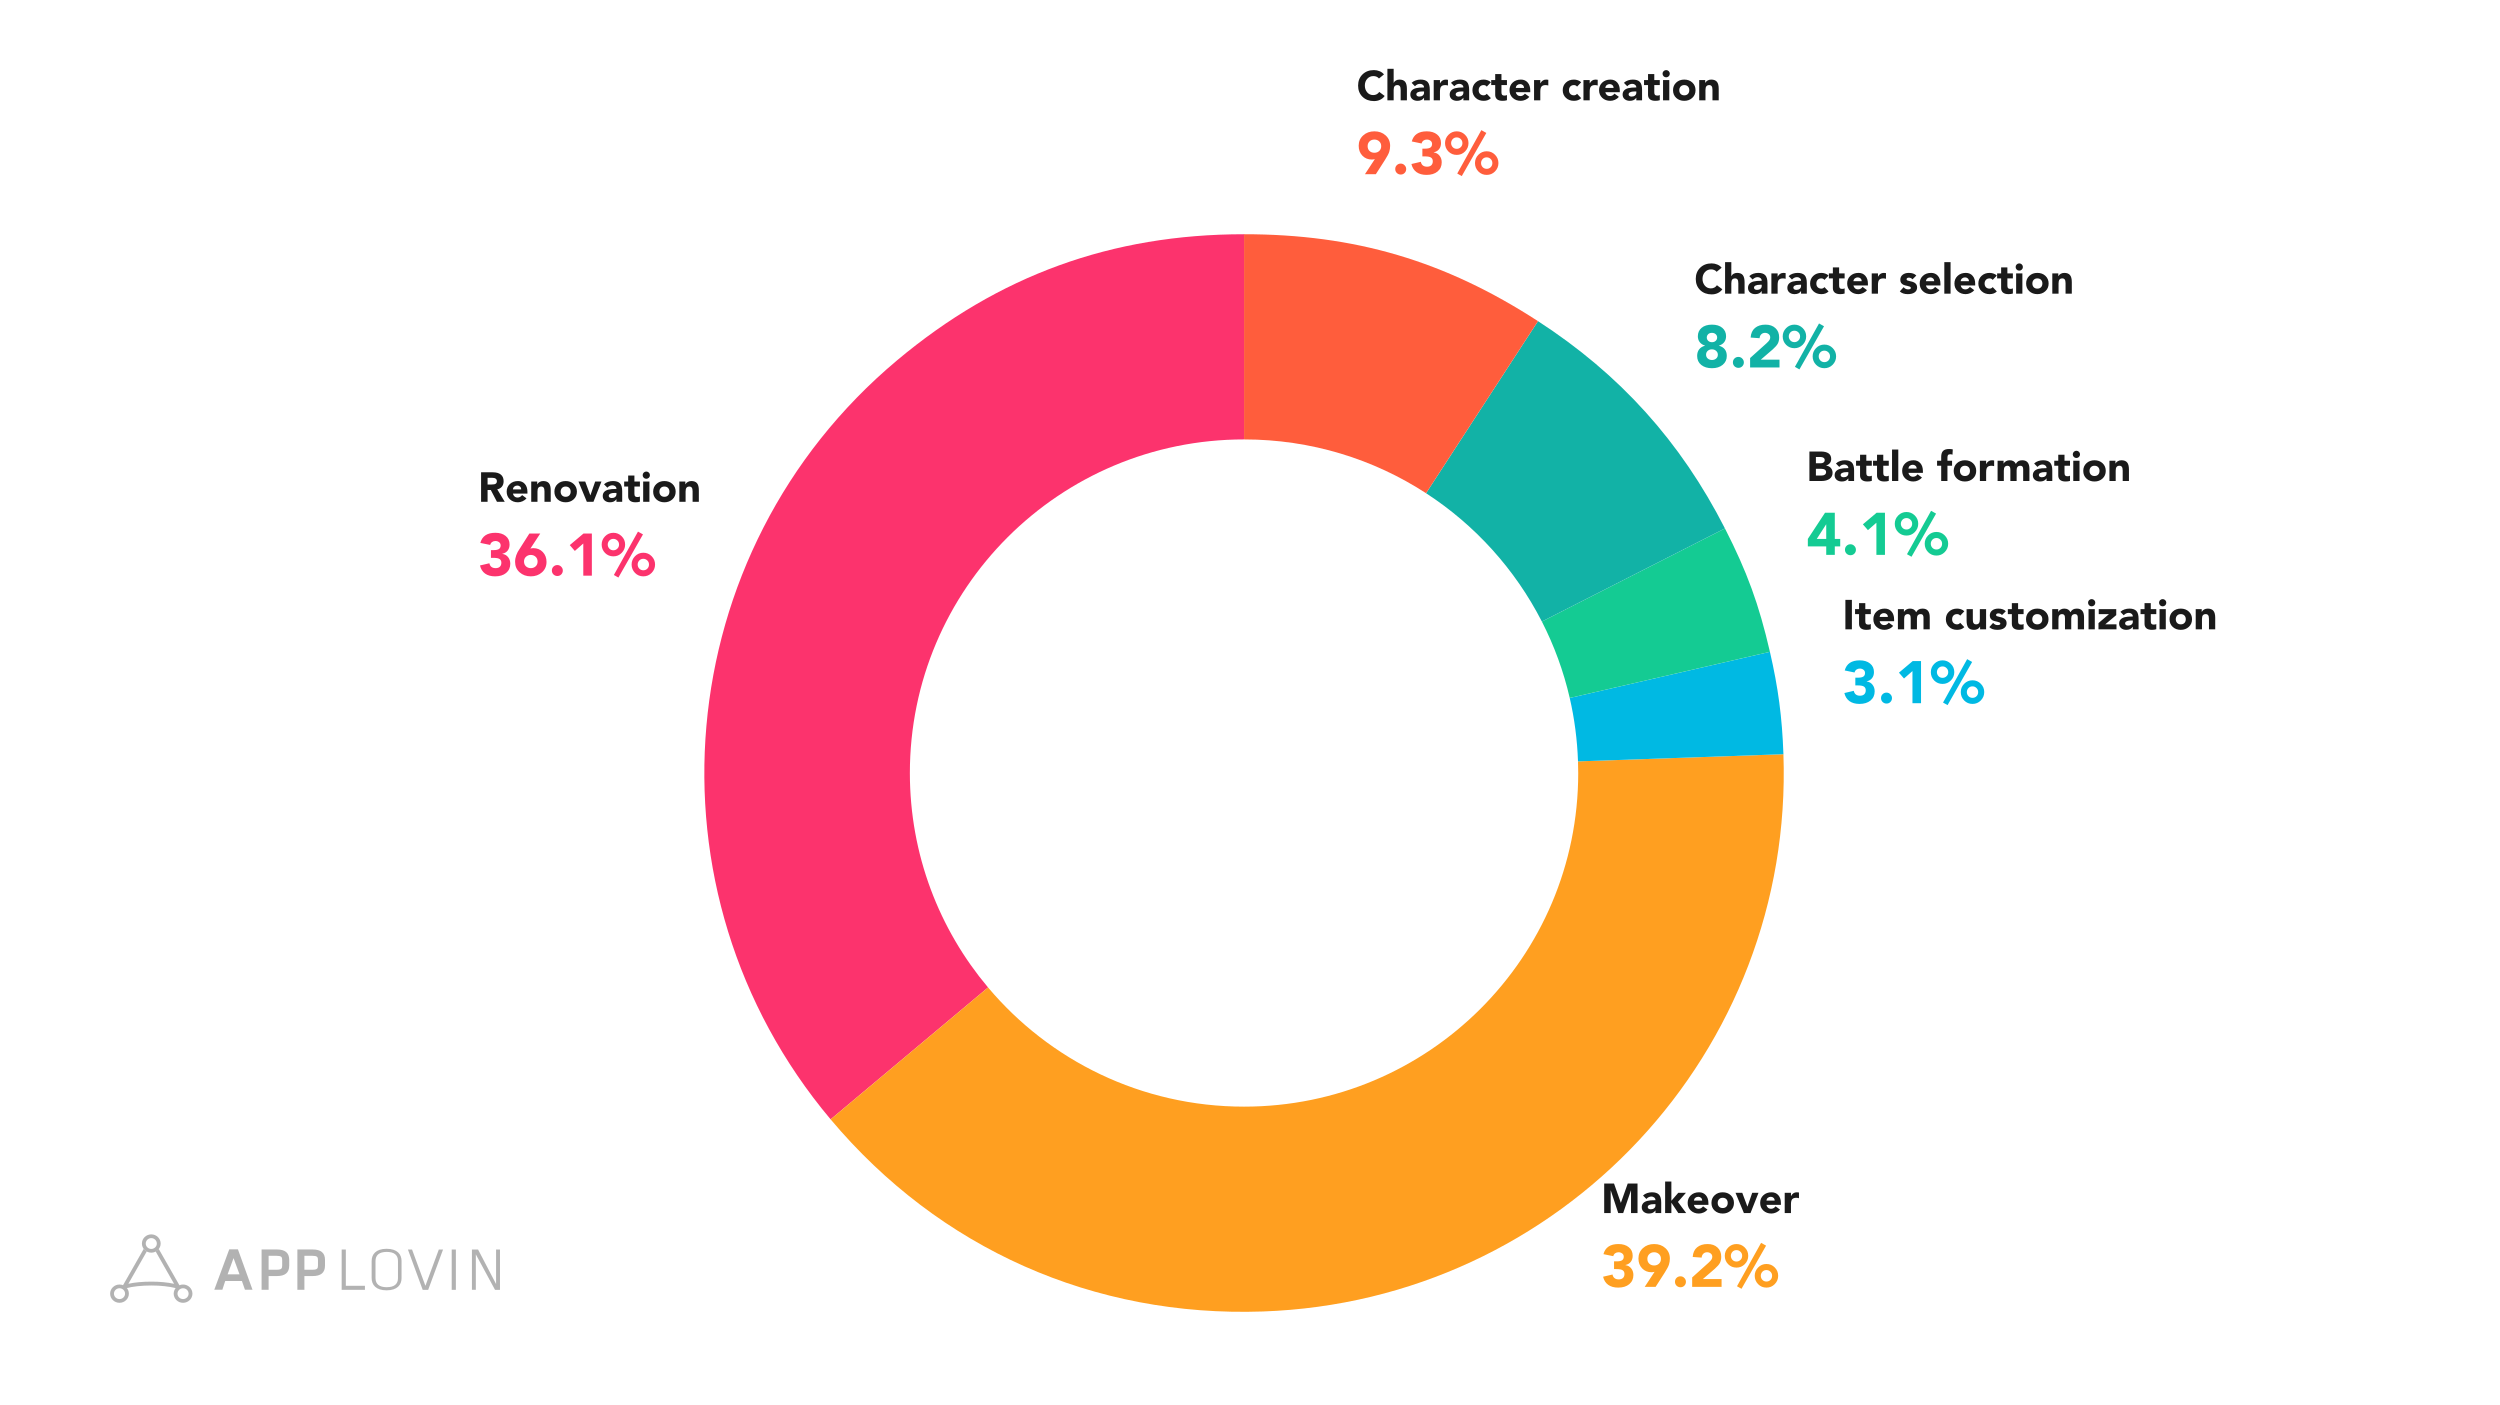 <svg width="840" height="472" viewBox="0 0 840 472" fill="none" xmlns="http://www.w3.org/2000/svg">
<path d="M165.549 158.69C166.762 158.69 167.677 158.951 168.293 159.474C168.909 159.987 169.217 160.729 169.217 161.7C169.217 162.428 169.025 163.03 168.643 163.506C168.269 163.982 167.747 164.285 167.075 164.416L169.595 168.602H166.977L164.905 164.64H163.827V168.602H161.643V158.69H165.549ZM165.185 162.792C165.829 162.792 166.281 162.708 166.543 162.54C166.813 162.362 166.949 162.078 166.949 161.686C166.949 160.92 166.403 160.538 165.311 160.538H163.827V162.792H165.185ZM170.245 165.2C170.245 164.154 170.6 163.3 171.309 162.638C172.018 161.966 172.942 161.63 174.081 161.63C175.033 161.63 175.794 161.961 176.363 162.624C176.932 163.277 177.217 164.159 177.217 165.27V165.858H172.345C172.429 166.25 172.606 166.567 172.877 166.81C173.148 167.052 173.498 167.174 173.927 167.174C174.506 167.174 175.005 166.898 175.425 166.348L176.895 167.426C176.559 167.855 176.125 168.186 175.593 168.42C175.07 168.653 174.548 168.77 174.025 168.77C172.942 168.77 172.042 168.438 171.323 167.776C170.604 167.104 170.245 166.245 170.245 165.2ZM175.117 164.43C175.117 164.038 174.991 163.725 174.739 163.492C174.487 163.258 174.179 163.142 173.815 163.142C173.423 163.142 173.087 163.258 172.807 163.492C172.536 163.725 172.382 164.038 172.345 164.43H175.117ZM182.526 161.63C183.385 161.63 184.019 161.872 184.43 162.358C184.841 162.834 185.046 163.632 185.046 164.752V168.602H182.946V165.102C182.946 164.495 182.853 164.075 182.666 163.842C182.489 163.599 182.218 163.478 181.854 163.478C181.434 163.478 181.117 163.608 180.902 163.87C180.697 164.131 180.594 164.556 180.594 165.144V168.602H178.494V161.798H180.51V162.722H180.538C180.725 162.376 180.991 162.11 181.336 161.924C181.691 161.728 182.087 161.63 182.526 161.63ZM190.061 161.63C191.162 161.63 192.068 161.966 192.777 162.638C193.486 163.31 193.841 164.164 193.841 165.2C193.841 166.254 193.477 167.113 192.749 167.776C192.03 168.438 191.134 168.77 190.061 168.77C188.969 168.77 188.064 168.438 187.345 167.776C186.636 167.113 186.281 166.254 186.281 165.2C186.281 164.154 186.636 163.3 187.345 162.638C188.054 161.966 188.96 161.63 190.061 161.63ZM188.381 165.2C188.381 165.713 188.53 166.128 188.829 166.446C189.128 166.763 189.538 166.922 190.061 166.922C190.574 166.922 190.98 166.768 191.279 166.46C191.587 166.152 191.741 165.732 191.741 165.2C191.741 164.668 191.587 164.248 191.279 163.94C190.98 163.632 190.57 163.478 190.047 163.478C189.534 163.478 189.128 163.641 188.829 163.968C188.53 164.285 188.381 164.696 188.381 165.2ZM196.632 161.798L198.354 166.418H198.382L199.978 161.798H202.092L199.404 168.602H197.178L194.364 161.798H196.632ZM205.951 161.63C207.034 161.63 207.823 161.891 208.317 162.414C208.812 162.936 209.059 163.814 209.059 165.046V168.602H207.127V167.748H207.099C206.661 168.429 205.942 168.77 204.943 168.77C204.234 168.77 203.651 168.578 203.193 168.196C202.745 167.804 202.521 167.295 202.521 166.67C202.521 166.128 202.675 165.68 202.983 165.326C203.291 164.962 203.753 164.696 204.369 164.528C204.995 164.36 205.914 164.276 207.127 164.276C207.127 163.912 206.992 163.618 206.721 163.394C206.451 163.17 206.138 163.058 205.783 163.058C205.13 163.058 204.561 163.328 204.075 163.87L202.955 162.722C203.347 162.339 203.809 162.064 204.341 161.896C204.883 161.718 205.419 161.63 205.951 161.63ZM204.537 166.6C204.537 166.824 204.631 167.006 204.817 167.146C205.013 167.276 205.256 167.342 205.545 167.342C206.012 167.342 206.39 167.225 206.679 166.992C206.978 166.749 207.127 166.436 207.127 166.054V165.62H206.497C205.863 165.62 205.377 165.708 205.041 165.886C204.705 166.054 204.537 166.292 204.537 166.6ZM213.163 159.782V161.798H215.011V163.478H213.163V165.872C213.163 166.292 213.237 166.586 213.387 166.754C213.545 166.922 213.802 167.006 214.157 167.006C214.595 167.006 214.88 166.94 215.011 166.81V168.56C214.609 168.7 214.119 168.77 213.541 168.77C212.719 168.77 212.099 168.592 211.679 168.238C211.268 167.874 211.063 167.384 211.063 166.768V163.478H209.719V161.798H211.063V159.782H213.163ZM217.156 158.438C217.483 158.438 217.767 158.554 218.01 158.788C218.253 159.021 218.374 159.31 218.374 159.656C218.374 160.001 218.253 160.29 218.01 160.524C217.767 160.757 217.483 160.874 217.156 160.874C216.811 160.874 216.521 160.752 216.288 160.51C216.055 160.267 215.938 159.982 215.938 159.656C215.938 159.31 216.059 159.021 216.302 158.788C216.545 158.554 216.829 158.438 217.156 158.438ZM218.206 161.798V168.602H216.106V161.798H218.206ZM223.243 161.63C224.344 161.63 225.249 161.966 225.959 162.638C226.668 163.31 227.023 164.164 227.023 165.2C227.023 166.254 226.659 167.113 225.931 167.776C225.212 168.438 224.316 168.77 223.243 168.77C222.151 168.77 221.245 168.438 220.527 167.776C219.817 167.113 219.463 166.254 219.463 165.2C219.463 164.154 219.817 163.3 220.527 162.638C221.236 161.966 222.141 161.63 223.243 161.63ZM221.563 165.2C221.563 165.713 221.712 166.128 222.011 166.446C222.309 166.763 222.72 166.922 223.243 166.922C223.756 166.922 224.162 166.768 224.461 166.46C224.769 166.152 224.923 165.732 224.923 165.2C224.923 164.668 224.769 164.248 224.461 163.94C224.162 163.632 223.751 163.478 223.229 163.478C222.715 163.478 222.309 163.641 222.011 163.968C221.712 164.285 221.563 164.696 221.563 165.2ZM232.292 161.63C233.15 161.63 233.785 161.872 234.196 162.358C234.606 162.834 234.812 163.632 234.812 164.752V168.602H232.712V165.102C232.712 164.495 232.618 164.075 232.432 163.842C232.254 163.599 231.984 163.478 231.62 163.478C231.2 163.478 230.882 163.608 230.668 163.87C230.462 164.131 230.36 164.556 230.36 165.144V168.602H228.26V161.798H230.276V162.722H230.304C230.49 162.376 230.756 162.11 231.102 161.924C231.456 161.728 231.853 161.63 232.292 161.63Z" fill="#1A1A1A"/>
<path d="M166.435 179.017C167.875 179.017 169.028 179.371 169.895 180.077C170.775 180.771 171.215 181.731 171.215 182.957C171.215 183.771 171.001 184.451 170.575 184.997C170.148 185.544 169.555 185.897 168.795 186.057V186.117C169.608 186.224 170.255 186.591 170.735 187.217C171.215 187.831 171.455 188.564 171.455 189.417C171.455 190.711 170.988 191.744 170.055 192.517C169.135 193.277 167.901 193.657 166.355 193.657C164.981 193.657 163.855 193.344 162.975 192.717C162.108 192.077 161.541 191.171 161.275 189.997L164.435 189.257C164.661 190.351 165.361 190.897 166.535 190.897C167.148 190.897 167.621 190.737 167.955 190.417C168.288 190.097 168.455 189.651 168.455 189.077C168.455 188.531 168.268 188.124 167.895 187.857C167.521 187.577 166.801 187.437 165.735 187.437H164.955V184.837H165.875C166.661 184.837 167.248 184.717 167.635 184.477C168.021 184.224 168.215 183.817 168.215 183.257C168.215 182.804 168.041 182.444 167.695 182.177C167.348 181.911 166.935 181.777 166.455 181.777C166.028 181.777 165.655 181.891 165.335 182.117C165.015 182.344 164.801 182.671 164.695 183.097L161.395 182.417C161.995 180.151 163.675 179.017 166.435 179.017ZM181.531 179.257L178.211 184.317C178.584 184.224 178.911 184.177 179.191 184.177C180.497 184.177 181.564 184.617 182.391 185.497C183.217 186.377 183.631 187.477 183.631 188.797C183.631 190.224 183.124 191.391 182.111 192.297C181.111 193.204 179.857 193.657 178.351 193.657C176.857 193.657 175.604 193.204 174.591 192.297C173.577 191.391 173.071 190.224 173.071 188.797C173.071 188.371 173.104 187.984 173.171 187.637C173.237 187.277 173.337 186.911 173.471 186.537C173.604 186.151 173.764 185.784 173.951 185.437C174.151 185.077 175.457 183.017 177.871 179.257H181.531ZM176.071 188.677C176.071 189.344 176.291 189.884 176.731 190.297C177.184 190.697 177.724 190.897 178.351 190.897C178.991 190.897 179.531 190.697 179.971 190.297C180.411 189.897 180.631 189.357 180.631 188.677C180.631 187.997 180.404 187.457 179.951 187.057C179.511 186.657 178.971 186.457 178.331 186.457C177.717 186.457 177.184 186.664 176.731 187.077C176.291 187.477 176.071 188.011 176.071 188.677ZM187.267 189.857C187.787 189.857 188.22 190.044 188.567 190.417C188.927 190.777 189.107 191.204 189.107 191.697C189.107 192.217 188.927 192.657 188.567 193.017C188.22 193.364 187.787 193.537 187.267 193.537C186.773 193.537 186.34 193.364 185.967 193.017C185.607 192.657 185.427 192.217 185.427 191.697C185.427 191.177 185.6 190.744 185.947 190.397C186.307 190.037 186.747 189.857 187.267 189.857ZM198.865 179.257V193.417H195.985V182.617L193.145 185.117L191.445 183.157L196.065 179.257H198.865ZM214.361 178.617L216.041 179.557L207.781 194.057L206.261 193.197L214.361 178.617ZM210.041 182.977C210.041 184.057 209.654 184.991 208.881 185.777C208.121 186.551 207.194 186.937 206.101 186.937C204.994 186.937 204.061 186.557 203.301 185.797C202.541 185.024 202.161 184.084 202.161 182.977C202.161 181.897 202.541 180.971 203.301 180.197C204.074 179.411 205.007 179.017 206.101 179.017C207.167 179.017 208.087 179.397 208.861 180.157C209.647 180.917 210.041 181.857 210.041 182.977ZM206.101 184.897C206.607 184.897 207.047 184.717 207.421 184.357C207.807 183.997 208.001 183.537 208.001 182.977C208.001 182.417 207.807 181.957 207.421 181.597C207.047 181.237 206.607 181.057 206.101 181.057C205.541 181.057 205.081 181.251 204.721 181.637C204.374 182.024 204.201 182.471 204.201 182.977C204.201 183.471 204.374 183.917 204.721 184.317C205.081 184.704 205.541 184.897 206.101 184.897ZM220.101 189.677C220.101 190.771 219.714 191.711 218.941 192.497C218.181 193.271 217.254 193.657 216.161 193.657C215.054 193.657 214.121 193.271 213.361 192.497C212.601 191.711 212.221 190.771 212.221 189.677C212.221 188.597 212.601 187.671 213.361 186.897C214.134 186.111 215.067 185.717 216.161 185.717C217.267 185.717 218.201 186.111 218.961 186.897C219.721 187.671 220.101 188.597 220.101 189.677ZM216.161 191.617C216.694 191.617 217.141 191.437 217.501 191.077C217.874 190.704 218.061 190.237 218.061 189.677C218.061 189.117 217.867 188.657 217.481 188.297C217.107 187.937 216.667 187.757 216.161 187.757C215.601 187.757 215.141 187.951 214.781 188.337C214.434 188.724 214.261 189.171 214.261 189.677C214.261 190.211 214.441 190.671 214.801 191.057C215.174 191.431 215.627 191.617 216.161 191.617Z" fill="#FC336D"/>
<path d="M461.667 23.548C462.32 23.548 462.945 23.674 463.543 23.926C464.149 24.168 464.639 24.528 465.013 25.004L463.333 26.376C462.875 25.834 462.25 25.564 461.457 25.564C460.635 25.564 459.949 25.867 459.399 26.474C458.857 27.071 458.587 27.832 458.587 28.756C458.587 29.642 458.848 30.398 459.371 31.024C459.893 31.64 460.565 31.948 461.387 31.948C462.264 31.948 462.945 31.593 463.431 30.884L465.251 32.242C464.896 32.764 464.401 33.184 463.767 33.502C463.141 33.81 462.441 33.964 461.667 33.964C460.089 33.964 458.801 33.483 457.803 32.522C456.813 31.56 456.319 30.305 456.319 28.756C456.319 27.225 456.813 25.974 457.803 25.004C458.792 24.033 460.08 23.548 461.667 23.548ZM468.269 23.128V27.832H468.297C468.427 27.505 468.665 27.244 469.011 27.048C469.365 26.842 469.762 26.74 470.201 26.74C471.115 26.74 471.764 26.996 472.147 27.51C472.529 28.023 472.721 28.816 472.721 29.89V33.712H470.621V30.254C470.621 29.619 470.527 29.185 470.341 28.952C470.154 28.709 469.883 28.588 469.529 28.588C469.109 28.588 468.791 28.718 468.577 28.98C468.371 29.241 468.269 29.666 468.269 30.254V33.712H466.169V23.128H468.269ZM477.302 26.74C478.384 26.74 479.173 27.001 479.668 27.524C480.162 28.046 480.41 28.924 480.41 30.156V33.712H478.478V32.858H478.45C478.011 33.539 477.292 33.88 476.294 33.88C475.584 33.88 475.001 33.688 474.544 33.306C474.096 32.914 473.872 32.405 473.872 31.78C473.872 31.238 474.026 30.79 474.334 30.436C474.642 30.072 475.104 29.806 475.72 29.638C476.345 29.47 477.264 29.386 478.478 29.386C478.478 29.022 478.342 28.728 478.072 28.504C477.801 28.28 477.488 28.168 477.134 28.168C476.48 28.168 475.911 28.438 475.426 28.98L474.306 27.832C474.698 27.449 475.16 27.174 475.692 27.006C476.233 26.828 476.77 26.74 477.302 26.74ZM475.888 31.71C475.888 31.934 475.981 32.116 476.168 32.256C476.364 32.386 476.606 32.452 476.896 32.452C477.362 32.452 477.74 32.335 478.03 32.102C478.328 31.859 478.478 31.546 478.478 31.164V30.73H477.848C477.213 30.73 476.728 30.818 476.392 30.996C476.056 31.164 475.888 31.402 475.888 31.71ZM485.829 26.74C486.119 26.74 486.347 26.763 486.515 26.81V28.728C486.198 28.634 485.899 28.588 485.619 28.588C484.985 28.588 484.527 28.746 484.247 29.064C483.967 29.372 483.827 29.946 483.827 30.786V33.712H481.727V26.908H483.827V28H483.855C484.079 27.58 484.345 27.267 484.653 27.062C484.961 26.847 485.353 26.74 485.829 26.74ZM490.523 26.74C491.605 26.74 492.394 27.001 492.889 27.524C493.383 28.046 493.631 28.924 493.631 30.156V33.712H491.699V32.858H491.671C491.232 33.539 490.513 33.88 489.515 33.88C488.805 33.88 488.222 33.688 487.765 33.306C487.317 32.914 487.093 32.405 487.093 31.78C487.093 31.238 487.247 30.79 487.555 30.436C487.863 30.072 488.325 29.806 488.941 29.638C489.566 29.47 490.485 29.386 491.699 29.386C491.699 29.022 491.563 28.728 491.293 28.504C491.022 28.28 490.709 28.168 490.355 28.168C489.701 28.168 489.132 28.438 488.647 28.98L487.527 27.832C487.919 27.449 488.381 27.174 488.913 27.006C489.454 26.828 489.991 26.74 490.523 26.74ZM489.109 31.71C489.109 31.934 489.202 32.116 489.389 32.256C489.585 32.386 489.827 32.452 490.117 32.452C490.583 32.452 490.961 32.335 491.251 32.102C491.549 31.859 491.699 31.546 491.699 31.164V30.73H491.069C490.434 30.73 489.949 30.818 489.613 30.996C489.277 31.164 489.109 31.402 489.109 31.71ZM498.518 26.74C498.947 26.74 499.381 26.814 499.82 26.964C500.268 27.104 500.641 27.332 500.94 27.65L499.554 29.106C499.293 28.76 498.947 28.588 498.518 28.588C497.995 28.588 497.585 28.746 497.286 29.064C496.987 29.381 496.838 29.796 496.838 30.31C496.838 30.842 496.992 31.262 497.3 31.57C497.608 31.878 498.014 32.032 498.518 32.032C498.929 32.032 499.274 31.859 499.554 31.514L500.94 32.97C500.352 33.576 499.545 33.88 498.518 33.88C497.417 33.88 496.511 33.544 495.802 32.872C495.093 32.2 494.738 31.346 494.738 30.31C494.738 29.264 495.093 28.41 495.802 27.748C496.511 27.076 497.417 26.74 498.518 26.74ZM504.488 24.892V26.908H506.336V28.588H504.488V30.982C504.488 31.402 504.563 31.696 504.712 31.864C504.871 32.032 505.127 32.116 505.482 32.116C505.921 32.116 506.205 32.05 506.336 31.92V33.67C505.935 33.81 505.445 33.88 504.866 33.88C504.045 33.88 503.424 33.702 503.004 33.348C502.593 32.984 502.388 32.494 502.388 31.878V28.588H501.044V26.908H502.388V24.892H504.488ZM507.193 30.31C507.193 29.264 507.548 28.41 508.257 27.748C508.966 27.076 509.89 26.74 511.029 26.74C511.981 26.74 512.742 27.071 513.311 27.734C513.88 28.387 514.165 29.269 514.165 30.38V30.968H509.293C509.377 31.36 509.554 31.677 509.825 31.92C510.096 32.162 510.446 32.284 510.875 32.284C511.454 32.284 511.953 32.008 512.373 31.458L513.843 32.536C513.507 32.965 513.073 33.296 512.541 33.53C512.018 33.763 511.496 33.88 510.973 33.88C509.89 33.88 508.99 33.548 508.271 32.886C507.552 32.214 507.193 31.355 507.193 30.31ZM512.065 29.54C512.065 29.148 511.939 28.835 511.687 28.602C511.435 28.368 511.127 28.252 510.763 28.252C510.371 28.252 510.035 28.368 509.755 28.602C509.484 28.835 509.33 29.148 509.293 29.54H512.065ZM519.544 26.74C519.834 26.74 520.062 26.763 520.23 26.81V28.728C519.913 28.634 519.614 28.588 519.334 28.588C518.7 28.588 518.242 28.746 517.962 29.064C517.682 29.372 517.542 29.946 517.542 30.786V33.712H515.442V26.908H517.542V28H517.57C517.794 27.58 518.06 27.267 518.368 27.062C518.676 26.847 519.068 26.74 519.544 26.74ZM528.856 26.74C529.285 26.74 529.719 26.814 530.158 26.964C530.606 27.104 530.979 27.332 531.278 27.65L529.892 29.106C529.631 28.76 529.285 28.588 528.856 28.588C528.333 28.588 527.923 28.746 527.624 29.064C527.325 29.381 527.176 29.796 527.176 30.31C527.176 30.842 527.33 31.262 527.638 31.57C527.946 31.878 528.352 32.032 528.856 32.032C529.267 32.032 529.612 31.859 529.892 31.514L531.278 32.97C530.69 33.576 529.883 33.88 528.856 33.88C527.755 33.88 526.849 33.544 526.14 32.872C525.431 32.2 525.076 31.346 525.076 30.31C525.076 29.264 525.431 28.41 526.14 27.748C526.849 27.076 527.755 26.74 528.856 26.74ZM536.142 26.74C536.431 26.74 536.66 26.763 536.828 26.81V28.728C536.511 28.634 536.212 28.588 535.932 28.588C535.297 28.588 534.84 28.746 534.56 29.064C534.28 29.372 534.14 29.946 534.14 30.786V33.712H532.04V26.908H534.14V28H534.168C534.392 27.58 534.658 27.267 534.966 27.062C535.274 26.847 535.666 26.74 536.142 26.74ZM537.285 30.31C537.285 29.264 537.64 28.41 538.349 27.748C539.058 27.076 539.982 26.74 541.121 26.74C542.073 26.74 542.834 27.071 543.403 27.734C543.972 28.387 544.257 29.269 544.257 30.38V30.968H539.385C539.469 31.36 539.646 31.677 539.917 31.92C540.188 32.162 540.538 32.284 540.967 32.284C541.546 32.284 542.045 32.008 542.465 31.458L543.935 32.536C543.599 32.965 543.165 33.296 542.633 33.53C542.11 33.763 541.588 33.88 541.065 33.88C539.982 33.88 539.082 33.548 538.363 32.886C537.644 32.214 537.285 31.355 537.285 30.31ZM542.157 29.54C542.157 29.148 542.031 28.835 541.779 28.602C541.527 28.368 541.219 28.252 540.855 28.252C540.463 28.252 540.127 28.368 539.847 28.602C539.576 28.835 539.422 29.148 539.385 29.54H542.157ZM548.628 26.74C549.711 26.74 550.499 27.001 550.994 27.524C551.489 28.046 551.736 28.924 551.736 30.156V33.712H549.804V32.858H549.776C549.337 33.539 548.619 33.88 547.62 33.88C546.911 33.88 546.327 33.688 545.87 33.306C545.422 32.914 545.198 32.405 545.198 31.78C545.198 31.238 545.352 30.79 545.66 30.436C545.968 30.072 546.43 29.806 547.046 29.638C547.671 29.47 548.591 29.386 549.804 29.386C549.804 29.022 549.669 28.728 549.398 28.504C549.127 28.28 548.815 28.168 548.46 28.168C547.807 28.168 547.237 28.438 546.752 28.98L545.632 27.832C546.024 27.449 546.486 27.174 547.018 27.006C547.559 26.828 548.096 26.74 548.628 26.74ZM547.214 31.71C547.214 31.934 547.307 32.116 547.494 32.256C547.69 32.386 547.933 32.452 548.222 32.452C548.689 32.452 549.067 32.335 549.356 32.102C549.655 31.859 549.804 31.546 549.804 31.164V30.73H549.174C548.539 30.73 548.054 30.818 547.718 30.996C547.382 31.164 547.214 31.402 547.214 31.71ZM555.84 24.892V26.908H557.688V28.588H555.84V30.982C555.84 31.402 555.914 31.696 556.064 31.864C556.222 32.032 556.479 32.116 556.834 32.116C557.272 32.116 557.557 32.05 557.688 31.92V33.67C557.286 33.81 556.796 33.88 556.218 33.88C555.396 33.88 554.776 33.702 554.356 33.348C553.945 32.984 553.74 32.494 553.74 31.878V28.588H552.396V26.908H553.74V24.892H555.84ZM559.833 23.548C560.159 23.548 560.444 23.664 560.687 23.898C560.929 24.131 561.051 24.42 561.051 24.766C561.051 25.111 560.929 25.4 560.687 25.634C560.444 25.867 560.159 25.984 559.833 25.984C559.487 25.984 559.198 25.862 558.965 25.62C558.731 25.377 558.615 25.092 558.615 24.766C558.615 24.42 558.736 24.131 558.979 23.898C559.221 23.664 559.506 23.548 559.833 23.548ZM560.883 26.908V33.712H558.783V26.908H560.883ZM565.919 26.74C567.021 26.74 567.926 27.076 568.635 27.748C569.345 28.42 569.699 29.274 569.699 30.31C569.699 31.364 569.335 32.223 568.607 32.886C567.889 33.548 566.993 33.88 565.919 33.88C564.827 33.88 563.922 33.548 563.203 32.886C562.494 32.223 562.139 31.364 562.139 30.31C562.139 29.264 562.494 28.41 563.203 27.748C563.913 27.076 564.818 26.74 565.919 26.74ZM564.239 30.31C564.239 30.823 564.389 31.238 564.687 31.556C564.986 31.873 565.397 32.032 565.919 32.032C566.433 32.032 566.839 31.878 567.137 31.57C567.445 31.262 567.599 30.842 567.599 30.31C567.599 29.778 567.445 29.358 567.137 29.05C566.839 28.742 566.428 28.588 565.905 28.588C565.392 28.588 564.986 28.751 564.687 29.078C564.389 29.395 564.239 29.806 564.239 30.31ZM574.968 26.74C575.827 26.74 576.462 26.982 576.872 27.468C577.283 27.944 577.488 28.742 577.488 29.862V33.712H575.388V30.212C575.388 29.605 575.295 29.185 575.108 28.952C574.931 28.709 574.66 28.588 574.296 28.588C573.876 28.588 573.559 28.718 573.344 28.98C573.139 29.241 573.036 29.666 573.036 30.254V33.712H570.936V26.908H572.952V27.832H572.98C573.167 27.486 573.433 27.22 573.778 27.034C574.133 26.838 574.53 26.74 574.968 26.74Z" fill="#1A1A1A"/>
<path d="M461.803 44.127C463.309 44.127 464.563 44.581 465.563 45.487C466.576 46.394 467.083 47.561 467.083 48.987C467.083 49.694 466.983 50.367 466.783 51.008C466.583 51.648 466.103 52.561 465.343 53.748L462.283 58.528H458.623L461.943 53.468C461.569 53.561 461.236 53.608 460.943 53.608C459.663 53.608 458.603 53.174 457.763 52.307C456.936 51.441 456.523 50.334 456.523 48.987C456.523 47.587 457.023 46.428 458.023 45.508C459.023 44.587 460.283 44.127 461.803 44.127ZM459.523 49.108C459.523 49.761 459.729 50.294 460.143 50.708C460.569 51.121 461.123 51.328 461.803 51.328C462.456 51.328 462.996 51.127 463.423 50.727C463.863 50.314 464.083 49.774 464.083 49.108C464.083 48.441 463.863 47.907 463.423 47.508C462.983 47.094 462.436 46.888 461.783 46.888C461.143 46.888 460.603 47.094 460.163 47.508C459.736 47.921 459.523 48.454 459.523 49.108ZM470.639 54.968C471.159 54.968 471.592 55.154 471.939 55.528C472.299 55.888 472.479 56.314 472.479 56.807C472.479 57.328 472.299 57.767 471.939 58.127C471.592 58.474 471.159 58.648 470.639 58.648C470.145 58.648 469.712 58.474 469.339 58.127C468.979 57.767 468.799 57.328 468.799 56.807C468.799 56.288 468.972 55.854 469.319 55.508C469.679 55.148 470.119 54.968 470.639 54.968ZM479.397 44.127C480.837 44.127 481.99 44.481 482.857 45.188C483.737 45.881 484.177 46.841 484.177 48.068C484.177 48.881 483.963 49.561 483.537 50.108C483.11 50.654 482.517 51.008 481.757 51.167V51.227C482.57 51.334 483.217 51.701 483.697 52.328C484.177 52.941 484.417 53.674 484.417 54.528C484.417 55.821 483.95 56.854 483.017 57.627C482.097 58.388 480.863 58.767 479.317 58.767C477.943 58.767 476.817 58.454 475.937 57.828C475.07 57.188 474.503 56.281 474.237 55.108L477.397 54.367C477.623 55.461 478.323 56.008 479.497 56.008C480.11 56.008 480.583 55.847 480.917 55.528C481.25 55.208 481.417 54.761 481.417 54.188C481.417 53.641 481.23 53.234 480.857 52.968C480.483 52.688 479.763 52.547 478.697 52.547H477.917V49.947H478.837C479.623 49.947 480.21 49.828 480.597 49.587C480.983 49.334 481.177 48.928 481.177 48.367C481.177 47.914 481.003 47.554 480.657 47.288C480.31 47.021 479.897 46.888 479.417 46.888C478.99 46.888 478.617 47.001 478.297 47.227C477.977 47.454 477.763 47.781 477.657 48.208L474.357 47.528C474.957 45.261 476.637 44.127 479.397 44.127ZM497.733 43.727L499.413 44.667L491.153 59.167L489.633 58.307L497.733 43.727ZM493.413 48.087C493.413 49.167 493.026 50.101 492.253 50.888C491.493 51.661 490.566 52.047 489.473 52.047C488.366 52.047 487.433 51.667 486.673 50.907C485.913 50.134 485.533 49.194 485.533 48.087C485.533 47.008 485.913 46.081 486.673 45.307C487.446 44.521 488.379 44.127 489.473 44.127C490.539 44.127 491.459 44.508 492.233 45.267C493.019 46.028 493.413 46.968 493.413 48.087ZM489.473 50.008C489.979 50.008 490.419 49.828 490.793 49.468C491.179 49.108 491.373 48.648 491.373 48.087C491.373 47.528 491.179 47.068 490.793 46.708C490.419 46.347 489.979 46.167 489.473 46.167C488.913 46.167 488.453 46.361 488.093 46.748C487.746 47.134 487.573 47.581 487.573 48.087C487.573 48.581 487.746 49.028 488.093 49.428C488.453 49.814 488.913 50.008 489.473 50.008ZM503.473 54.788C503.473 55.881 503.086 56.821 502.313 57.608C501.553 58.381 500.626 58.767 499.533 58.767C498.426 58.767 497.493 58.381 496.733 57.608C495.973 56.821 495.593 55.881 495.593 54.788C495.593 53.708 495.973 52.781 496.733 52.008C497.506 51.221 498.439 50.828 499.533 50.828C500.639 50.828 501.573 51.221 502.333 52.008C503.093 52.781 503.473 53.708 503.473 54.788ZM499.533 56.727C500.066 56.727 500.513 56.547 500.873 56.188C501.246 55.814 501.433 55.347 501.433 54.788C501.433 54.227 501.239 53.767 500.853 53.407C500.479 53.047 500.039 52.867 499.533 52.867C498.973 52.867 498.513 53.061 498.153 53.447C497.806 53.834 497.633 54.281 497.633 54.788C497.633 55.321 497.813 55.781 498.173 56.167C498.546 56.541 498.999 56.727 499.533 56.727Z" fill="#FF5D3C"/>
<path d="M575.124 88.499C575.777 88.499 576.402 88.625 577 88.877C577.606 89.12 578.096 89.479 578.47 89.955L576.79 91.327C576.332 90.786 575.707 90.515 574.914 90.515C574.092 90.515 573.406 90.819 572.856 91.425C572.314 92.023 572.044 92.783 572.044 93.707C572.044 94.594 572.305 95.35 572.828 95.975C573.35 96.591 574.022 96.899 574.844 96.899C575.721 96.899 576.402 96.545 576.888 95.835L578.708 97.193C578.353 97.716 577.858 98.136 577.224 98.453C576.598 98.761 575.898 98.915 575.124 98.915C573.546 98.915 572.258 98.435 571.26 97.473C570.27 96.512 569.776 95.257 569.776 93.707C569.776 92.177 570.27 90.926 571.26 89.955C572.249 88.985 573.537 88.499 575.124 88.499ZM581.726 88.079V92.783H581.754C581.884 92.457 582.122 92.195 582.468 91.999C582.822 91.794 583.219 91.691 583.658 91.691C584.572 91.691 585.221 91.948 585.604 92.461C585.986 92.975 586.178 93.768 586.178 94.841V98.663H584.078V95.205C584.078 94.571 583.984 94.137 583.798 93.903C583.611 93.661 583.34 93.539 582.986 93.539C582.566 93.539 582.248 93.67 582.034 93.931C581.828 94.193 581.726 94.617 581.726 95.205V98.663H579.626V88.079H581.726ZM590.759 91.691C591.842 91.691 592.63 91.953 593.125 92.475C593.62 92.998 593.867 93.875 593.867 95.107V98.663H591.935V97.809H591.907C591.468 98.491 590.75 98.831 589.751 98.831C589.042 98.831 588.458 98.64 588.001 98.257C587.553 97.865 587.329 97.357 587.329 96.731C587.329 96.19 587.483 95.742 587.791 95.387C588.099 95.023 588.561 94.757 589.177 94.589C589.802 94.421 590.722 94.337 591.935 94.337C591.935 93.973 591.8 93.679 591.529 93.455C591.258 93.231 590.946 93.119 590.591 93.119C589.938 93.119 589.368 93.39 588.883 93.931L587.763 92.783C588.155 92.401 588.617 92.125 589.149 91.957C589.69 91.78 590.227 91.691 590.759 91.691ZM589.345 96.661C589.345 96.885 589.438 97.067 589.625 97.207C589.821 97.338 590.064 97.403 590.353 97.403C590.82 97.403 591.198 97.287 591.487 97.053C591.786 96.811 591.935 96.498 591.935 96.115V95.681H591.305C590.67 95.681 590.185 95.77 589.849 95.947C589.513 96.115 589.345 96.353 589.345 96.661ZM599.286 91.691C599.576 91.691 599.804 91.715 599.972 91.761V93.679C599.655 93.586 599.356 93.539 599.076 93.539C598.442 93.539 597.984 93.698 597.704 94.015C597.424 94.323 597.284 94.897 597.284 95.737V98.663H595.184V91.859H597.284V92.951H597.312C597.536 92.531 597.802 92.219 598.11 92.013C598.418 91.799 598.81 91.691 599.286 91.691ZM603.98 91.691C605.062 91.691 605.851 91.953 606.346 92.475C606.84 92.998 607.088 93.875 607.088 95.107V98.663H605.156V97.809H605.128C604.689 98.491 603.97 98.831 602.972 98.831C602.262 98.831 601.679 98.64 601.222 98.257C600.774 97.865 600.55 97.357 600.55 96.731C600.55 96.19 600.704 95.742 601.012 95.387C601.32 95.023 601.782 94.757 602.398 94.589C603.023 94.421 603.942 94.337 605.156 94.337C605.156 93.973 605.02 93.679 604.75 93.455C604.479 93.231 604.166 93.119 603.812 93.119C603.158 93.119 602.589 93.39 602.104 93.931L600.984 92.783C601.376 92.401 601.838 92.125 602.37 91.957C602.911 91.78 603.448 91.691 603.98 91.691ZM602.566 96.661C602.566 96.885 602.659 97.067 602.846 97.207C603.042 97.338 603.284 97.403 603.574 97.403C604.04 97.403 604.418 97.287 604.708 97.053C605.006 96.811 605.156 96.498 605.156 96.115V95.681H604.526C603.891 95.681 603.406 95.77 603.07 95.947C602.734 96.115 602.566 96.353 602.566 96.661ZM611.975 91.691C612.404 91.691 612.838 91.766 613.277 91.915C613.725 92.055 614.098 92.284 614.397 92.601L613.011 94.057C612.75 93.712 612.404 93.539 611.975 93.539C611.452 93.539 611.042 93.698 610.743 94.015C610.444 94.333 610.295 94.748 610.295 95.261C610.295 95.793 610.449 96.213 610.757 96.521C611.065 96.829 611.471 96.983 611.975 96.983C612.386 96.983 612.731 96.811 613.011 96.465L614.397 97.921C613.809 98.528 613.002 98.831 611.975 98.831C610.874 98.831 609.968 98.495 609.259 97.823C608.55 97.151 608.195 96.297 608.195 95.261C608.195 94.216 608.55 93.362 609.259 92.699C609.968 92.027 610.874 91.691 611.975 91.691ZM617.945 89.843V91.859H619.793V93.539H617.945V95.933C617.945 96.353 618.02 96.647 618.169 96.815C618.328 96.983 618.584 97.067 618.939 97.067C619.378 97.067 619.662 97.002 619.793 96.871V98.621C619.392 98.761 618.902 98.831 618.323 98.831C617.502 98.831 616.881 98.654 616.461 98.299C616.05 97.935 615.845 97.445 615.845 96.829V93.539H614.501V91.859H615.845V89.843H617.945ZM620.65 95.261C620.65 94.216 621.005 93.362 621.714 92.699C622.423 92.027 623.347 91.691 624.486 91.691C625.438 91.691 626.199 92.023 626.768 92.685C627.337 93.339 627.622 94.221 627.622 95.331V95.919H622.75C622.834 96.311 623.011 96.629 623.282 96.871C623.553 97.114 623.903 97.235 624.332 97.235C624.911 97.235 625.41 96.96 625.83 96.409L627.3 97.487C626.964 97.917 626.53 98.248 625.998 98.481C625.475 98.715 624.953 98.831 624.43 98.831C623.347 98.831 622.447 98.5 621.728 97.837C621.009 97.165 620.65 96.307 620.65 95.261ZM625.522 94.491C625.522 94.099 625.396 93.787 625.144 93.553C624.892 93.32 624.584 93.203 624.22 93.203C623.828 93.203 623.492 93.32 623.212 93.553C622.941 93.787 622.787 94.099 622.75 94.491H625.522ZM633.001 91.691C633.291 91.691 633.519 91.715 633.687 91.761V93.679C633.37 93.586 633.071 93.539 632.791 93.539C632.157 93.539 631.699 93.698 631.419 94.015C631.139 94.323 630.999 94.897 630.999 95.737V98.663H628.899V91.859H630.999V92.951H631.027C631.251 92.531 631.517 92.219 631.825 92.013C632.133 91.799 632.525 91.691 633.001 91.691ZM641.361 91.691C642.481 91.691 643.321 91.99 643.881 92.587L642.593 93.861C642.276 93.479 641.874 93.287 641.389 93.287C641.156 93.287 640.964 93.339 640.815 93.441C640.675 93.544 640.605 93.679 640.605 93.847C640.605 94.015 640.698 94.146 640.885 94.239C641.081 94.323 641.408 94.412 641.865 94.505C642.705 94.664 643.293 94.916 643.629 95.261C643.974 95.597 644.147 96.041 644.147 96.591C644.147 97.291 643.872 97.842 643.321 98.243C642.77 98.635 642 98.831 641.011 98.831C639.844 98.831 638.953 98.523 638.337 97.907L639.611 96.493C640.031 96.988 640.526 97.235 641.095 97.235C641.73 97.235 642.047 97.072 642.047 96.745C642.047 96.559 641.949 96.419 641.753 96.325C641.557 96.232 641.296 96.153 640.969 96.087C640.278 95.957 639.779 95.812 639.471 95.653C639.172 95.485 638.934 95.271 638.757 95.009C638.589 94.739 638.505 94.398 638.505 93.987C638.505 93.297 638.766 92.741 639.289 92.321C639.812 91.901 640.502 91.691 641.361 91.691ZM645.013 95.261C645.013 94.216 645.368 93.362 646.077 92.699C646.787 92.027 647.711 91.691 648.849 91.691C649.801 91.691 650.562 92.023 651.131 92.685C651.701 93.339 651.985 94.221 651.985 95.331V95.919H647.113C647.197 96.311 647.375 96.629 647.645 96.871C647.916 97.114 648.266 97.235 648.695 97.235C649.274 97.235 649.773 96.96 650.193 96.409L651.663 97.487C651.327 97.917 650.893 98.248 650.361 98.481C649.839 98.715 649.316 98.831 648.793 98.831C647.711 98.831 646.81 98.5 646.091 97.837C645.373 97.165 645.013 96.307 645.013 95.261ZM649.885 94.491C649.885 94.099 649.759 93.787 649.507 93.553C649.255 93.32 648.947 93.203 648.583 93.203C648.191 93.203 647.855 93.32 647.575 93.553C647.305 93.787 647.151 94.099 647.113 94.491H649.885ZM655.391 88.079V98.663H653.291V88.079H655.391ZM656.689 95.261C656.689 94.216 657.044 93.362 657.753 92.699C658.463 92.027 659.387 91.691 660.525 91.691C661.477 91.691 662.238 92.023 662.807 92.685C663.377 93.339 663.661 94.221 663.661 95.331V95.919H658.789C658.873 96.311 659.051 96.629 659.321 96.871C659.592 97.114 659.942 97.235 660.371 97.235C660.95 97.235 661.449 96.96 661.869 96.409L663.339 97.487C663.003 97.917 662.569 98.248 662.037 98.481C661.515 98.715 660.992 98.831 660.469 98.831C659.387 98.831 658.486 98.5 657.767 97.837C657.049 97.165 656.689 96.307 656.689 95.261ZM661.561 94.491C661.561 94.099 661.435 93.787 661.183 93.553C660.931 93.32 660.623 93.203 660.259 93.203C659.867 93.203 659.531 93.32 659.251 93.553C658.981 93.787 658.827 94.099 658.789 94.491H661.561ZM668.508 91.691C668.938 91.691 669.372 91.766 669.81 91.915C670.258 92.055 670.632 92.284 670.93 92.601L669.544 94.057C669.283 93.712 668.938 93.539 668.508 93.539C667.986 93.539 667.575 93.698 667.276 94.015C666.978 94.333 666.828 94.748 666.828 95.261C666.828 95.793 666.982 96.213 667.29 96.521C667.598 96.829 668.004 96.983 668.508 96.983C668.919 96.983 669.264 96.811 669.544 96.465L670.93 97.921C670.342 98.528 669.535 98.831 668.508 98.831C667.407 98.831 666.502 98.495 665.792 97.823C665.083 97.151 664.728 96.297 664.728 95.261C664.728 94.216 665.083 93.362 665.792 92.699C666.502 92.027 667.407 91.691 668.508 91.691ZM674.478 89.843V91.859H676.326V93.539H674.478V95.933C674.478 96.353 674.553 96.647 674.702 96.815C674.861 96.983 675.118 97.067 675.472 97.067C675.911 97.067 676.196 97.002 676.326 96.871V98.621C675.925 98.761 675.435 98.831 674.856 98.831C674.035 98.831 673.414 98.654 672.994 98.299C672.584 97.935 672.378 97.445 672.378 96.829V93.539H671.034V91.859H672.378V89.843H674.478ZM678.471 88.499C678.798 88.499 679.083 88.616 679.325 88.849C679.568 89.083 679.689 89.372 679.689 89.717C679.689 90.063 679.568 90.352 679.325 90.585C679.083 90.819 678.798 90.935 678.471 90.935C678.126 90.935 677.837 90.814 677.603 90.571C677.37 90.329 677.253 90.044 677.253 89.717C677.253 89.372 677.375 89.083 677.617 88.849C677.86 88.616 678.145 88.499 678.471 88.499ZM679.521 91.859V98.663H677.421V91.859H679.521ZM684.558 91.691C685.659 91.691 686.565 92.027 687.274 92.699C687.983 93.371 688.338 94.225 688.338 95.261C688.338 96.316 687.974 97.175 687.246 97.837C686.527 98.5 685.631 98.831 684.558 98.831C683.466 98.831 682.561 98.5 681.842 97.837C681.133 97.175 680.778 96.316 680.778 95.261C680.778 94.216 681.133 93.362 681.842 92.699C682.551 92.027 683.457 91.691 684.558 91.691ZM682.878 95.261C682.878 95.775 683.027 96.19 683.326 96.507C683.625 96.825 684.035 96.983 684.558 96.983C685.071 96.983 685.477 96.829 685.776 96.521C686.084 96.213 686.238 95.793 686.238 95.261C686.238 94.729 686.084 94.309 685.776 94.001C685.477 93.693 685.067 93.539 684.544 93.539C684.031 93.539 683.625 93.703 683.326 94.029C683.027 94.347 682.878 94.757 682.878 95.261ZM693.607 91.691C694.466 91.691 695.1 91.934 695.511 92.419C695.922 92.895 696.127 93.693 696.127 94.813V98.663H694.027V95.163C694.027 94.557 693.934 94.137 693.747 93.903C693.57 93.661 693.299 93.539 692.935 93.539C692.515 93.539 692.198 93.67 691.983 93.931C691.778 94.193 691.675 94.617 691.675 95.205V98.663H689.575V91.859H691.591V92.783H691.619C691.806 92.438 692.072 92.172 692.417 91.985C692.772 91.789 693.168 91.691 693.607 91.691Z" fill="#1A1A1A"/>
<path d="M575.22 109.079C576.7 109.079 577.86 109.439 578.7 110.159C579.54 110.879 579.96 111.819 579.96 112.979C579.96 113.739 579.753 114.399 579.34 114.959C578.926 115.506 578.333 115.892 577.56 116.119V116.159C579.32 116.652 580.2 117.799 580.2 119.599C580.2 120.826 579.74 121.819 578.82 122.579C577.913 123.339 576.713 123.719 575.22 123.719C573.74 123.719 572.54 123.352 571.62 122.619C570.7 121.872 570.24 120.866 570.24 119.599C570.24 118.706 570.466 117.966 570.92 117.379C571.373 116.792 572.026 116.386 572.88 116.159V116.119C572.12 115.892 571.526 115.506 571.1 114.959C570.686 114.412 570.48 113.752 570.48 112.979C570.48 111.806 570.9 110.866 571.74 110.159C572.593 109.439 573.753 109.079 575.22 109.079ZM573.48 113.399C573.48 113.839 573.64 114.212 573.96 114.519C574.293 114.826 574.713 114.979 575.22 114.979C575.74 114.979 576.16 114.826 576.48 114.519C576.8 114.212 576.96 113.839 576.96 113.399C576.96 112.946 576.793 112.572 576.46 112.279C576.14 111.986 575.72 111.839 575.2 111.839C574.653 111.839 574.226 111.999 573.92 112.319C573.626 112.626 573.48 112.986 573.48 113.399ZM573.24 119.179C573.24 119.699 573.426 120.126 573.8 120.459C574.186 120.792 574.66 120.959 575.22 120.959C575.78 120.959 576.246 120.799 576.62 120.479C577.006 120.159 577.2 119.726 577.2 119.179C577.2 118.659 577.006 118.232 576.62 117.899C576.246 117.552 575.773 117.379 575.2 117.379C574.64 117.379 574.173 117.546 573.8 117.879C573.426 118.212 573.24 118.646 573.24 119.179ZM584.096 119.919C584.616 119.919 585.049 120.106 585.396 120.479C585.756 120.839 585.936 121.266 585.936 121.759C585.936 122.279 585.756 122.719 585.396 123.079C585.049 123.426 584.616 123.599 584.096 123.599C583.602 123.599 583.169 123.426 582.796 123.079C582.436 122.719 582.256 122.279 582.256 121.759C582.256 121.239 582.429 120.806 582.776 120.459C583.136 120.099 583.576 119.919 584.096 119.919ZM593.214 109.079C594.6 109.079 595.707 109.466 596.534 110.239C597.374 110.999 597.794 112.032 597.794 113.339C597.794 114.166 597.647 114.859 597.354 115.419C597.074 115.966 596.5 116.626 595.634 117.399L591.634 120.839H597.914V123.479H588.034V120.299L593.534 115.359C594.027 114.906 594.36 114.539 594.534 114.259C594.707 113.979 594.794 113.686 594.794 113.379C594.794 112.912 594.62 112.539 594.274 112.259C593.927 111.979 593.52 111.839 593.054 111.839C592.547 111.839 592.127 111.999 591.794 112.319C591.46 112.639 591.267 113.079 591.214 113.639L588.214 113.419C588.307 112.006 588.794 110.932 589.674 110.199C590.567 109.452 591.747 109.079 593.214 109.079ZM611.19 108.679L612.87 109.619L604.61 124.119L603.09 123.259L611.19 108.679ZM606.87 113.039C606.87 114.119 606.483 115.052 605.71 115.839C604.95 116.612 604.023 116.999 602.93 116.999C601.823 116.999 600.89 116.619 600.13 115.859C599.37 115.086 598.99 114.146 598.99 113.039C598.99 111.959 599.37 111.032 600.13 110.259C600.903 109.472 601.836 109.079 602.93 109.079C603.996 109.079 604.916 109.459 605.69 110.219C606.476 110.979 606.87 111.919 606.87 113.039ZM602.93 114.959C603.436 114.959 603.876 114.779 604.25 114.419C604.636 114.059 604.83 113.599 604.83 113.039C604.83 112.479 604.636 112.019 604.25 111.659C603.876 111.299 603.436 111.119 602.93 111.119C602.37 111.119 601.91 111.312 601.55 111.699C601.203 112.086 601.03 112.532 601.03 113.039C601.03 113.532 601.203 113.979 601.55 114.379C601.91 114.766 602.37 114.959 602.93 114.959ZM616.93 119.739C616.93 120.832 616.543 121.772 615.77 122.559C615.01 123.332 614.083 123.719 612.99 123.719C611.883 123.719 610.95 123.332 610.19 122.559C609.43 121.772 609.05 120.832 609.05 119.739C609.05 118.659 609.43 117.732 610.19 116.959C610.963 116.172 611.896 115.779 612.99 115.779C614.096 115.779 615.03 116.172 615.79 116.959C616.55 117.732 616.93 118.659 616.93 119.739ZM612.99 121.679C613.523 121.679 613.97 121.499 614.33 121.139C614.703 120.766 614.89 120.299 614.89 119.739C614.89 119.179 614.696 118.719 614.31 118.359C613.936 117.999 613.496 117.819 612.99 117.819C612.43 117.819 611.97 118.012 611.61 118.399C611.263 118.786 611.09 119.232 611.09 119.739C611.09 120.272 611.27 120.732 611.63 121.119C612.003 121.492 612.456 121.679 612.99 121.679Z" fill="#12B2A6"/>
<path d="M611.742 151.705C614.103 151.705 615.284 152.545 615.284 154.225C615.284 154.785 615.125 155.252 614.808 155.625C614.5 155.989 614.089 156.25 613.576 156.409V156.437C614.229 156.521 614.752 156.782 615.144 157.221C615.545 157.66 615.746 158.206 615.746 158.859C615.746 159.718 615.41 160.394 614.738 160.889C614.066 161.374 613.165 161.617 612.036 161.617H607.962V151.705H611.742ZM611.77 155.667C612.162 155.667 612.479 155.574 612.722 155.387C612.974 155.191 613.1 154.925 613.1 154.589C613.1 154.253 612.969 153.996 612.708 153.819C612.456 153.642 612.111 153.553 611.672 153.553H610.146V155.667H611.77ZM612.148 159.769C612.549 159.769 612.885 159.671 613.156 159.475C613.427 159.27 613.562 158.98 613.562 158.607C613.562 158.262 613.417 157.996 613.128 157.809C612.839 157.613 612.414 157.515 611.854 157.515H610.146V159.769H612.148ZM619.868 154.645C620.951 154.645 621.74 154.906 622.234 155.429C622.729 155.952 622.976 156.829 622.976 158.061V161.617H621.044V160.763H621.016C620.578 161.444 619.859 161.785 618.86 161.785C618.151 161.785 617.568 161.594 617.11 161.211C616.662 160.819 616.438 160.31 616.438 159.685C616.438 159.144 616.592 158.696 616.9 158.341C617.208 157.977 617.67 157.711 618.286 157.543C618.912 157.375 619.831 157.291 621.044 157.291C621.044 156.927 620.909 156.633 620.638 156.409C620.368 156.185 620.055 156.073 619.7 156.073C619.047 156.073 618.478 156.344 617.992 156.885L616.872 155.737C617.264 155.354 617.726 155.079 618.258 154.911C618.8 154.734 619.336 154.645 619.868 154.645ZM618.454 159.615C618.454 159.839 618.548 160.021 618.734 160.161C618.93 160.292 619.173 160.357 619.462 160.357C619.929 160.357 620.307 160.24 620.596 160.007C620.895 159.764 621.044 159.452 621.044 159.069V158.635H620.414C619.78 158.635 619.294 158.724 618.958 158.901C618.622 159.069 618.454 159.307 618.454 159.615ZM627.08 152.797V154.813H628.928V156.493H627.08V158.887C627.08 159.307 627.154 159.601 627.304 159.769C627.462 159.937 627.719 160.021 628.074 160.021C628.512 160.021 628.797 159.956 628.928 159.825V161.575C628.526 161.715 628.036 161.785 627.458 161.785C626.636 161.785 626.016 161.608 625.596 161.253C625.185 160.889 624.98 160.399 624.98 159.783V156.493H623.636V154.813H624.98V152.797H627.08ZM632.781 152.797V154.813H634.629V156.493H632.781V158.887C632.781 159.307 632.856 159.601 633.005 159.769C633.164 159.937 633.42 160.021 633.775 160.021C634.214 160.021 634.498 159.956 634.629 159.825V161.575C634.228 161.715 633.738 161.785 633.159 161.785C632.338 161.785 631.717 161.608 631.297 161.253C630.886 160.889 630.681 160.399 630.681 159.783V156.493H629.337V154.813H630.681V152.797H632.781ZM637.824 151.033V161.617H635.724V151.033H637.824ZM639.123 158.215C639.123 157.17 639.477 156.316 640.187 155.653C640.896 154.981 641.82 154.645 642.959 154.645C643.911 154.645 644.671 154.976 645.241 155.639C645.81 156.292 646.095 157.174 646.095 158.285V158.873H641.223C641.307 159.265 641.484 159.582 641.755 159.825C642.025 160.068 642.375 160.189 642.805 160.189C643.383 160.189 643.883 159.914 644.303 159.363L645.773 160.441C645.437 160.87 645.003 161.202 644.471 161.435C643.948 161.668 643.425 161.785 642.903 161.785C641.82 161.785 640.919 161.454 640.201 160.791C639.482 160.119 639.123 159.26 639.123 158.215ZM643.995 157.445C643.995 157.053 643.869 156.74 643.617 156.507C643.365 156.274 643.057 156.157 642.693 156.157C642.301 156.157 641.965 156.274 641.685 156.507C641.414 156.74 641.26 157.053 641.223 157.445H643.995ZM656.036 152.769C655.756 152.676 655.528 152.629 655.35 152.629C654.958 152.629 654.692 152.713 654.552 152.881C654.412 153.049 654.342 153.338 654.342 153.749V154.813H655.896V156.493H654.342V161.617H652.242V156.493H650.856V154.813H652.242V153.539C652.242 152.606 652.452 151.929 652.872 151.509C653.302 151.08 653.978 150.865 654.902 150.865C655.369 150.865 655.78 150.907 656.134 150.991L656.036 152.769ZM660.224 154.645C661.325 154.645 662.231 154.981 662.94 155.653C663.649 156.325 664.004 157.179 664.004 158.215C664.004 159.27 663.64 160.128 662.912 160.791C662.193 161.454 661.297 161.785 660.224 161.785C659.132 161.785 658.227 161.454 657.508 160.791C656.799 160.128 656.444 159.27 656.444 158.215C656.444 157.17 656.799 156.316 657.508 155.653C658.217 154.981 659.123 154.645 660.224 154.645ZM658.544 158.215C658.544 158.728 658.693 159.144 658.992 159.461C659.291 159.778 659.701 159.937 660.224 159.937C660.737 159.937 661.143 159.783 661.442 159.475C661.75 159.167 661.904 158.747 661.904 158.215C661.904 157.683 661.75 157.263 661.442 156.955C661.143 156.647 660.733 156.493 660.21 156.493C659.697 156.493 659.291 156.656 658.992 156.983C658.693 157.3 658.544 157.711 658.544 158.215ZM669.343 154.645C669.632 154.645 669.861 154.668 670.029 154.715V156.633C669.712 156.54 669.413 156.493 669.133 156.493C668.498 156.493 668.041 156.652 667.761 156.969C667.481 157.277 667.341 157.851 667.341 158.691V161.617H665.241V154.813H667.341V155.905H667.369C667.593 155.485 667.859 155.172 668.167 154.967C668.475 154.752 668.867 154.645 669.343 154.645ZM675.22 154.645C676.256 154.645 676.956 155.051 677.32 155.863C677.563 155.424 677.857 155.112 678.202 154.925C678.548 154.738 678.972 154.645 679.476 154.645C681.082 154.645 681.884 155.606 681.884 157.529V161.617H679.784V157.627C679.784 156.871 679.476 156.493 678.86 156.493C678.011 156.493 677.586 156.988 677.586 157.977V161.617H675.486V157.893C675.486 157.37 675.402 157.006 675.234 156.801C675.076 156.596 674.847 156.493 674.548 156.493C674.128 156.493 673.811 156.624 673.596 156.885C673.391 157.137 673.288 157.562 673.288 158.159V161.617H671.188V154.813H673.204V155.737H673.232C673.419 155.392 673.69 155.126 674.044 154.939C674.399 154.743 674.791 154.645 675.22 154.645ZM686.464 154.645C687.547 154.645 688.335 154.906 688.83 155.429C689.325 155.952 689.572 156.829 689.572 158.061V161.617H687.64V160.763H687.612C687.173 161.444 686.455 161.785 685.456 161.785C684.747 161.785 684.163 161.594 683.706 161.211C683.258 160.819 683.034 160.31 683.034 159.685C683.034 159.144 683.188 158.696 683.496 158.341C683.804 157.977 684.266 157.711 684.882 157.543C685.507 157.375 686.427 157.291 687.64 157.291C687.64 156.927 687.505 156.633 687.234 156.409C686.963 156.185 686.651 156.073 686.296 156.073C685.643 156.073 685.073 156.344 684.588 156.885L683.468 155.737C683.86 155.354 684.322 155.079 684.854 154.911C685.395 154.734 685.932 154.645 686.464 154.645ZM685.05 159.615C685.05 159.839 685.143 160.021 685.33 160.161C685.526 160.292 685.769 160.357 686.058 160.357C686.525 160.357 686.903 160.24 687.192 160.007C687.491 159.764 687.64 159.452 687.64 159.069V158.635H687.01C686.375 158.635 685.89 158.724 685.554 158.901C685.218 159.069 685.05 159.307 685.05 159.615ZM693.675 152.797V154.813H695.523V156.493H693.675V158.887C693.675 159.307 693.75 159.601 693.899 159.769C694.058 159.937 694.315 160.021 694.669 160.021C695.108 160.021 695.393 159.956 695.523 159.825V161.575C695.122 161.715 694.632 161.785 694.053 161.785C693.232 161.785 692.611 161.608 692.191 161.253C691.781 160.889 691.575 160.399 691.575 159.783V156.493H690.231V154.813H691.575V152.797H693.675ZM697.669 151.453C697.995 151.453 698.28 151.57 698.523 151.803C698.765 152.036 698.887 152.326 698.887 152.671C698.887 153.016 698.765 153.306 698.523 153.539C698.28 153.772 697.995 153.889 697.669 153.889C697.323 153.889 697.034 153.768 696.801 153.525C696.567 153.282 696.451 152.998 696.451 152.671C696.451 152.326 696.572 152.036 696.815 151.803C697.057 151.57 697.342 151.453 697.669 151.453ZM698.719 154.813V161.617H696.619V154.813H698.719ZM703.755 154.645C704.857 154.645 705.762 154.981 706.471 155.653C707.181 156.325 707.535 157.179 707.535 158.215C707.535 159.27 707.171 160.128 706.443 160.791C705.725 161.454 704.829 161.785 703.755 161.785C702.663 161.785 701.758 161.454 701.039 160.791C700.33 160.128 699.975 159.27 699.975 158.215C699.975 157.17 700.33 156.316 701.039 155.653C701.749 154.981 702.654 154.645 703.755 154.645ZM702.075 158.215C702.075 158.728 702.225 159.144 702.523 159.461C702.822 159.778 703.233 159.937 703.755 159.937C704.269 159.937 704.675 159.783 704.973 159.475C705.281 159.167 705.435 158.747 705.435 158.215C705.435 157.683 705.281 157.263 704.973 156.955C704.675 156.647 704.264 156.493 703.741 156.493C703.228 156.493 702.822 156.656 702.523 156.983C702.225 157.3 702.075 157.711 702.075 158.215ZM712.804 154.645C713.663 154.645 714.298 154.888 714.708 155.373C715.119 155.849 715.324 156.647 715.324 157.767V161.617H713.224V158.117C713.224 157.51 713.131 157.09 712.944 156.857C712.767 156.614 712.496 156.493 712.132 156.493C711.712 156.493 711.395 156.624 711.18 156.885C710.975 157.146 710.872 157.571 710.872 158.159V161.617H708.772V154.813H710.788V155.737H710.816C711.003 155.392 711.269 155.126 711.614 154.939C711.969 154.743 712.366 154.645 712.804 154.645Z" fill="#1A1A1A"/>
<path d="M616.494 172.273V181.073H618.314V183.593H616.494V186.433H613.614V183.593H607.434V181.073L613.214 172.273H616.494ZM613.574 176.193L610.434 181.073H613.614V176.193H613.574ZM621.75 182.873C622.27 182.873 622.703 183.06 623.05 183.433C623.41 183.793 623.59 184.22 623.59 184.713C623.59 185.233 623.41 185.673 623.05 186.033C622.703 186.38 622.27 186.553 621.75 186.553C621.257 186.553 620.823 186.38 620.45 186.033C620.09 185.673 619.91 185.233 619.91 184.713C619.91 184.193 620.083 183.76 620.43 183.413C620.79 183.053 621.23 182.873 621.75 182.873ZM633.348 172.273V186.433H630.468V175.633L627.628 178.133L625.928 176.173L630.548 172.273H633.348ZM648.844 171.633L650.524 172.573L642.264 187.073L640.744 186.213L648.844 171.633ZM644.524 175.993C644.524 177.073 644.137 178.006 643.364 178.793C642.604 179.566 641.677 179.953 640.584 179.953C639.477 179.953 638.544 179.573 637.784 178.813C637.024 178.04 636.644 177.1 636.644 175.993C636.644 174.913 637.024 173.986 637.784 173.213C638.557 172.426 639.491 172.033 640.584 172.033C641.651 172.033 642.571 172.413 643.344 173.173C644.131 173.933 644.524 174.873 644.524 175.993ZM640.584 177.913C641.091 177.913 641.531 177.733 641.904 177.373C642.291 177.013 642.484 176.553 642.484 175.993C642.484 175.433 642.291 174.973 641.904 174.613C641.531 174.253 641.091 174.073 640.584 174.073C640.024 174.073 639.564 174.266 639.204 174.653C638.857 175.04 638.684 175.486 638.684 175.993C638.684 176.486 638.857 176.933 639.204 177.333C639.564 177.72 640.024 177.913 640.584 177.913ZM654.584 182.693C654.584 183.786 654.197 184.726 653.424 185.513C652.664 186.286 651.737 186.673 650.644 186.673C649.537 186.673 648.604 186.286 647.844 185.513C647.084 184.726 646.704 183.786 646.704 182.693C646.704 181.613 647.084 180.686 647.844 179.913C648.617 179.126 649.551 178.733 650.644 178.733C651.751 178.733 652.684 179.126 653.444 179.913C654.204 180.686 654.584 181.613 654.584 182.693ZM650.644 184.633C651.177 184.633 651.624 184.453 651.984 184.093C652.357 183.72 652.544 183.253 652.544 182.693C652.544 182.133 652.351 181.673 651.964 181.313C651.591 180.953 651.151 180.773 650.644 180.773C650.084 180.773 649.624 180.966 649.264 181.353C648.917 181.74 648.744 182.186 648.744 182.693C648.744 183.226 648.924 183.686 649.284 184.073C649.657 184.446 650.111 184.633 650.644 184.633Z" fill="#14CB93"/>
<path d="M622.235 201.55V211.462H620.051V201.55H622.235ZM626.742 202.642V204.658H628.59V206.338H626.742V208.732C626.742 209.152 626.817 209.446 626.966 209.614C627.125 209.782 627.381 209.866 627.736 209.866C628.175 209.866 628.459 209.801 628.59 209.67V211.42C628.189 211.56 627.699 211.63 627.12 211.63C626.299 211.63 625.678 211.453 625.258 211.098C624.847 210.734 624.642 210.244 624.642 209.628V206.338H623.298V204.658H624.642V202.642H626.742ZM629.447 208.06C629.447 207.015 629.802 206.161 630.511 205.498C631.22 204.826 632.144 204.49 633.283 204.49C634.235 204.49 634.996 204.821 635.565 205.484C636.134 206.137 636.419 207.019 636.419 208.13V208.718H631.547C631.631 209.11 631.808 209.427 632.079 209.67C632.35 209.913 632.7 210.034 633.129 210.034C633.708 210.034 634.207 209.759 634.627 209.208L636.097 210.286C635.761 210.715 635.327 211.047 634.795 211.28C634.272 211.513 633.75 211.63 633.227 211.63C632.144 211.63 631.244 211.299 630.525 210.636C629.806 209.964 629.447 209.105 629.447 208.06ZM634.319 207.29C634.319 206.898 634.193 206.585 633.941 206.352C633.689 206.119 633.381 206.002 633.017 206.002C632.625 206.002 632.289 206.119 632.009 206.352C631.738 206.585 631.584 206.898 631.547 207.29H634.319ZM641.728 204.49C642.764 204.49 643.464 204.896 643.828 205.708C644.071 205.269 644.365 204.957 644.71 204.77C645.055 204.583 645.48 204.49 645.984 204.49C647.589 204.49 648.392 205.451 648.392 207.374V211.462H646.292V207.472C646.292 206.716 645.984 206.338 645.368 206.338C644.519 206.338 644.094 206.833 644.094 207.822V211.462H641.994V207.738C641.994 207.215 641.91 206.851 641.742 206.646C641.583 206.441 641.355 206.338 641.056 206.338C640.636 206.338 640.319 206.469 640.104 206.73C639.899 206.982 639.796 207.407 639.796 208.004V211.462H637.696V204.658H639.712V205.582H639.74C639.927 205.237 640.197 204.971 640.552 204.784C640.907 204.588 641.299 204.49 641.728 204.49ZM657.59 204.49C658.02 204.49 658.454 204.565 658.892 204.714C659.34 204.854 659.714 205.083 660.012 205.4L658.626 206.856C658.365 206.511 658.02 206.338 657.59 206.338C657.068 206.338 656.657 206.497 656.358 206.814C656.06 207.131 655.91 207.547 655.91 208.06C655.91 208.592 656.064 209.012 656.372 209.32C656.68 209.628 657.086 209.782 657.59 209.782C658.001 209.782 658.346 209.609 658.626 209.264L660.012 210.72C659.424 211.327 658.617 211.63 657.59 211.63C656.489 211.63 655.584 211.294 654.874 210.622C654.165 209.95 653.81 209.096 653.81 208.06C653.81 207.015 654.165 206.161 654.874 205.498C655.584 204.826 656.489 204.49 657.59 204.49ZM662.874 204.658V208.032C662.874 208.536 662.907 208.891 662.972 209.096C663.047 209.301 663.164 209.469 663.322 209.6C663.481 209.721 663.696 209.782 663.966 209.782C664.414 209.782 664.736 209.647 664.932 209.376C665.128 209.096 665.226 208.671 665.226 208.102V204.658H667.326V211.462H665.31V210.538H665.282C665.096 210.883 664.825 211.154 664.47 211.35C664.125 211.537 663.728 211.63 663.28 211.63C662.384 211.63 661.74 211.383 661.348 210.888C660.966 210.384 660.774 209.586 660.774 208.494V204.658H662.874ZM671.431 204.49C672.551 204.49 673.391 204.789 673.951 205.386L672.663 206.66C672.346 206.277 671.945 206.086 671.459 206.086C671.226 206.086 671.035 206.137 670.885 206.24C670.745 206.343 670.675 206.478 670.675 206.646C670.675 206.814 670.769 206.945 670.955 207.038C671.151 207.122 671.478 207.211 671.935 207.304C672.775 207.463 673.363 207.715 673.699 208.06C674.045 208.396 674.217 208.839 674.217 209.39C674.217 210.09 673.942 210.641 673.391 211.042C672.841 211.434 672.071 211.63 671.081 211.63C669.915 211.63 669.023 211.322 668.407 210.706L669.681 209.292C670.101 209.787 670.596 210.034 671.165 210.034C671.8 210.034 672.117 209.871 672.117 209.544C672.117 209.357 672.019 209.217 671.823 209.124C671.627 209.031 671.366 208.951 671.039 208.886C670.349 208.755 669.849 208.611 669.541 208.452C669.243 208.284 669.005 208.069 668.827 207.808C668.659 207.537 668.575 207.197 668.575 206.786C668.575 206.095 668.837 205.54 669.359 205.12C669.882 204.7 670.573 204.49 671.431 204.49ZM678.08 202.642V204.658H679.928V206.338H678.08V208.732C678.08 209.152 678.154 209.446 678.304 209.614C678.462 209.782 678.719 209.866 679.074 209.866C679.512 209.866 679.797 209.801 679.928 209.67V211.42C679.526 211.56 679.036 211.63 678.458 211.63C677.636 211.63 677.016 211.453 676.596 211.098C676.185 210.734 675.98 210.244 675.98 209.628V206.338H674.636V204.658H675.98V202.642H678.08ZM684.523 204.49C685.624 204.49 686.53 204.826 687.239 205.498C687.948 206.17 688.303 207.024 688.303 208.06C688.303 209.115 687.939 209.973 687.211 210.636C686.492 211.299 685.596 211.63 684.523 211.63C683.431 211.63 682.526 211.299 681.807 210.636C681.098 209.973 680.743 209.115 680.743 208.06C680.743 207.015 681.098 206.161 681.807 205.498C682.516 204.826 683.422 204.49 684.523 204.49ZM682.843 208.06C682.843 208.573 682.992 208.989 683.291 209.306C683.59 209.623 684 209.782 684.523 209.782C685.036 209.782 685.442 209.628 685.741 209.32C686.049 209.012 686.203 208.592 686.203 208.06C686.203 207.528 686.049 207.108 685.741 206.8C685.442 206.492 685.032 206.338 684.509 206.338C683.996 206.338 683.59 206.501 683.291 206.828C682.992 207.145 682.843 207.556 682.843 208.06ZM693.572 204.49C694.608 204.49 695.308 204.896 695.672 205.708C695.915 205.269 696.209 204.957 696.554 204.77C696.899 204.583 697.324 204.49 697.828 204.49C699.433 204.49 700.236 205.451 700.236 207.374V211.462H698.136V207.472C698.136 206.716 697.828 206.338 697.212 206.338C696.363 206.338 695.938 206.833 695.938 207.822V211.462H693.838V207.738C693.838 207.215 693.754 206.851 693.586 206.646C693.427 206.441 693.199 206.338 692.9 206.338C692.48 206.338 692.163 206.469 691.948 206.73C691.743 206.982 691.64 207.407 691.64 208.004V211.462H689.54V204.658H691.556V205.582H691.584C691.771 205.237 692.041 204.971 692.396 204.784C692.751 204.588 693.143 204.49 693.572 204.49ZM702.799 201.298C703.126 201.298 703.411 201.415 703.653 201.648C703.896 201.881 704.017 202.171 704.017 202.516C704.017 202.861 703.896 203.151 703.653 203.384C703.411 203.617 703.126 203.734 702.799 203.734C702.454 203.734 702.165 203.613 701.931 203.37C701.698 203.127 701.581 202.843 701.581 202.516C701.581 202.171 701.703 201.881 701.945 201.648C702.188 201.415 702.473 201.298 702.799 201.298ZM703.849 204.658V211.462H701.749V204.658H703.849ZM711.056 204.658V206.674L707.36 209.782H711.14V211.462H705.092V209.362L708.62 206.338H705.176V204.658H711.056ZM715.452 204.49C716.535 204.49 717.324 204.751 717.818 205.274C718.313 205.797 718.56 206.674 718.56 207.906V211.462H716.628V210.608H716.6C716.162 211.289 715.443 211.63 714.444 211.63C713.735 211.63 713.152 211.439 712.694 211.056C712.246 210.664 712.022 210.155 712.022 209.53C712.022 208.989 712.176 208.541 712.484 208.186C712.792 207.822 713.254 207.556 713.87 207.388C714.496 207.22 715.415 207.136 716.628 207.136C716.628 206.772 716.493 206.478 716.222 206.254C715.952 206.03 715.639 205.918 715.284 205.918C714.631 205.918 714.062 206.189 713.576 206.73L712.456 205.582C712.848 205.199 713.31 204.924 713.842 204.756C714.384 204.579 714.92 204.49 715.452 204.49ZM714.038 209.46C714.038 209.684 714.132 209.866 714.318 210.006C714.514 210.137 714.757 210.202 715.046 210.202C715.513 210.202 715.891 210.085 716.18 209.852C716.479 209.609 716.628 209.297 716.628 208.914V208.48H715.998C715.364 208.48 714.878 208.569 714.542 208.746C714.206 208.914 714.038 209.152 714.038 209.46ZM722.664 202.642V204.658H724.512V206.338H722.664V208.732C722.664 209.152 722.738 209.446 722.888 209.614C723.046 209.782 723.303 209.866 723.658 209.866C724.096 209.866 724.381 209.801 724.512 209.67V211.42C724.11 211.56 723.62 211.63 723.042 211.63C722.22 211.63 721.6 211.453 721.18 211.098C720.769 210.734 720.564 210.244 720.564 209.628V206.338H719.22V204.658H720.564V202.642H722.664ZM726.657 201.298C726.984 201.298 727.268 201.415 727.511 201.648C727.754 201.881 727.875 202.171 727.875 202.516C727.875 202.861 727.754 203.151 727.511 203.384C727.268 203.617 726.984 203.734 726.657 203.734C726.312 203.734 726.022 203.613 725.789 203.37C725.556 203.127 725.439 202.843 725.439 202.516C725.439 202.171 725.56 201.881 725.803 201.648C726.046 201.415 726.33 201.298 726.657 201.298ZM727.707 204.658V211.462H725.607V204.658H727.707ZM732.744 204.49C733.845 204.49 734.75 204.826 735.46 205.498C736.169 206.17 736.524 207.024 736.524 208.06C736.524 209.115 736.16 209.973 735.432 210.636C734.713 211.299 733.817 211.63 732.744 211.63C731.652 211.63 730.746 211.299 730.028 210.636C729.318 209.973 728.964 209.115 728.964 208.06C728.964 207.015 729.318 206.161 730.028 205.498C730.737 204.826 731.642 204.49 732.744 204.49ZM731.064 208.06C731.064 208.573 731.213 208.989 731.512 209.306C731.81 209.623 732.221 209.782 732.744 209.782C733.257 209.782 733.663 209.628 733.962 209.32C734.27 209.012 734.424 208.592 734.424 208.06C734.424 207.528 734.27 207.108 733.962 206.8C733.663 206.492 733.252 206.338 732.73 206.338C732.216 206.338 731.81 206.501 731.512 206.828C731.213 207.145 731.064 207.556 731.064 208.06ZM741.793 204.49C742.651 204.49 743.286 204.733 743.697 205.218C744.107 205.694 744.313 206.492 744.313 207.612V211.462H742.213V207.962C742.213 207.355 742.119 206.935 741.933 206.702C741.755 206.459 741.485 206.338 741.121 206.338C740.701 206.338 740.383 206.469 740.169 206.73C739.963 206.991 739.861 207.416 739.861 208.004V211.462H737.761V204.658H739.777V205.582H739.805C739.991 205.237 740.257 204.971 740.603 204.784C740.957 204.588 741.354 204.49 741.793 204.49Z" fill="#1A1A1A"/>
<path d="M624.871 221.878C626.311 221.878 627.465 222.231 628.331 222.938C629.211 223.631 629.651 224.591 629.651 225.818C629.651 226.631 629.438 227.311 629.011 227.858C628.585 228.405 627.991 228.758 627.231 228.918V228.978C628.045 229.085 628.691 229.451 629.171 230.078C629.651 230.691 629.891 231.425 629.891 232.278C629.891 233.571 629.425 234.605 628.491 235.378C627.571 236.138 626.338 236.518 624.791 236.518C623.418 236.518 622.291 236.205 621.411 235.578C620.545 234.938 619.978 234.031 619.711 232.858L622.871 232.118C623.098 233.211 623.798 233.758 624.971 233.758C625.585 233.758 626.058 233.598 626.391 233.278C626.725 232.958 626.891 232.511 626.891 231.938C626.891 231.391 626.705 230.985 626.331 230.718C625.958 230.438 625.238 230.298 624.171 230.298H623.391V227.698H624.311C625.098 227.698 625.685 227.578 626.071 227.338C626.458 227.085 626.651 226.678 626.651 226.118C626.651 225.665 626.478 225.305 626.131 225.038C625.785 224.771 625.371 224.638 624.891 224.638C624.465 224.638 624.091 224.751 623.771 224.978C623.451 225.205 623.238 225.531 623.131 225.958L619.831 225.278C620.431 223.011 622.111 221.878 624.871 221.878ZM633.867 232.718C634.387 232.718 634.821 232.905 635.167 233.278C635.527 233.638 635.707 234.065 635.707 234.558C635.707 235.078 635.527 235.518 635.167 235.878C634.821 236.225 634.387 236.398 633.867 236.398C633.374 236.398 632.941 236.225 632.567 235.878C632.207 235.518 632.027 235.078 632.027 234.558C632.027 234.038 632.201 233.605 632.547 233.258C632.907 232.898 633.347 232.718 633.867 232.718ZM645.465 222.118V236.278H642.585V225.478L639.745 227.978L638.045 226.018L642.665 222.118H645.465ZM660.961 221.478L662.641 222.418L654.381 236.918L652.861 236.058L660.961 221.478ZM656.641 225.838C656.641 226.918 656.254 227.851 655.481 228.638C654.721 229.411 653.794 229.798 652.701 229.798C651.594 229.798 650.661 229.418 649.901 228.658C649.141 227.885 648.761 226.945 648.761 225.838C648.761 224.758 649.141 223.831 649.901 223.058C650.674 222.271 651.608 221.878 652.701 221.878C653.768 221.878 654.688 222.258 655.461 223.018C656.248 223.778 656.641 224.718 656.641 225.838ZM652.701 227.758C653.208 227.758 653.648 227.578 654.021 227.218C654.408 226.858 654.601 226.398 654.601 225.838C654.601 225.278 654.408 224.818 654.021 224.458C653.648 224.098 653.208 223.918 652.701 223.918C652.141 223.918 651.681 224.111 651.321 224.498C650.974 224.885 650.801 225.331 650.801 225.838C650.801 226.331 650.974 226.778 651.321 227.178C651.681 227.565 652.141 227.758 652.701 227.758ZM666.701 232.538C666.701 233.631 666.314 234.571 665.541 235.358C664.781 236.131 663.854 236.518 662.761 236.518C661.654 236.518 660.721 236.131 659.961 235.358C659.201 234.571 658.821 233.631 658.821 232.538C658.821 231.458 659.201 230.531 659.961 229.758C660.734 228.971 661.668 228.578 662.761 228.578C663.868 228.578 664.801 228.971 665.561 229.758C666.321 230.531 666.701 231.458 666.701 232.538ZM662.761 234.478C663.294 234.478 663.741 234.298 664.101 233.938C664.474 233.565 664.661 233.098 664.661 232.538C664.661 231.978 664.468 231.518 664.081 231.158C663.708 230.798 663.268 230.618 662.761 230.618C662.201 230.618 661.741 230.811 661.381 231.198C661.034 231.585 660.861 232.031 660.861 232.538C660.861 233.071 661.041 233.531 661.401 233.918C661.774 234.291 662.228 234.478 662.761 234.478Z" fill="#00B9E3"/>
<path d="M542.312 397.669L544.594 404.137H544.622L546.918 397.669H550.208V407.581H548.024V399.979H547.996L545.392 407.581H543.726L541.22 399.979H541.192V407.581H539.008V397.669H542.312ZM555.057 400.609C556.139 400.609 556.928 400.87 557.423 401.393C557.917 401.916 558.165 402.793 558.165 404.025V407.581H556.233V406.727H556.205C555.766 407.408 555.047 407.749 554.049 407.749C553.339 407.749 552.756 407.558 552.299 407.175C551.851 406.783 551.627 406.274 551.627 405.649C551.627 405.108 551.781 404.66 552.089 404.305C552.397 403.941 552.859 403.675 553.475 403.507C554.1 403.339 555.019 403.255 556.233 403.255C556.233 402.891 556.097 402.597 555.827 402.373C555.556 402.149 555.243 402.037 554.889 402.037C554.235 402.037 553.666 402.308 553.181 402.849L552.061 401.701C552.453 401.318 552.915 401.043 553.447 400.875C553.988 400.698 554.525 400.609 555.057 400.609ZM553.643 405.579C553.643 405.803 553.736 405.985 553.923 406.125C554.119 406.256 554.361 406.321 554.651 406.321C555.117 406.321 555.495 406.204 555.785 405.971C556.083 405.728 556.233 405.416 556.233 405.033V404.599H555.603C554.968 404.599 554.483 404.688 554.147 404.865C553.811 405.033 553.643 405.271 553.643 405.579ZM561.582 396.997V403.465L563.906 400.777H566.482L563.78 403.843L566.552 407.581H563.906L561.61 404.137H561.582V407.581H559.482V396.997H561.582ZM567.052 404.179C567.052 403.134 567.406 402.28 568.116 401.617C568.825 400.945 569.749 400.609 570.888 400.609C571.84 400.609 572.6 400.94 573.17 401.603C573.739 402.256 574.024 403.138 574.024 404.249V404.837H569.152C569.236 405.229 569.413 405.546 569.684 405.789C569.954 406.032 570.304 406.153 570.734 406.153C571.312 406.153 571.812 405.878 572.232 405.327L573.702 406.405C573.366 406.834 572.932 407.166 572.4 407.399C571.877 407.632 571.354 407.749 570.832 407.749C569.749 407.749 568.848 407.418 568.13 406.755C567.411 406.083 567.052 405.224 567.052 404.179ZM571.924 403.409C571.924 403.017 571.798 402.704 571.546 402.471C571.294 402.238 570.986 402.121 570.622 402.121C570.23 402.121 569.894 402.238 569.614 402.471C569.343 402.704 569.189 403.017 569.152 403.409H571.924ZM578.829 400.609C579.93 400.609 580.835 400.945 581.545 401.617C582.254 402.289 582.609 403.143 582.609 404.179C582.609 405.234 582.245 406.092 581.517 406.755C580.798 407.418 579.902 407.749 578.829 407.749C577.737 407.749 576.831 407.418 576.113 406.755C575.403 406.092 575.049 405.234 575.049 404.179C575.049 403.134 575.403 402.28 576.113 401.617C576.822 400.945 577.727 400.609 578.829 400.609ZM577.149 404.179C577.149 404.692 577.298 405.108 577.597 405.425C577.895 405.742 578.306 405.901 578.829 405.901C579.342 405.901 579.748 405.747 580.047 405.439C580.355 405.131 580.509 404.711 580.509 404.179C580.509 403.647 580.355 403.227 580.047 402.919C579.748 402.611 579.337 402.457 578.815 402.457C578.301 402.457 577.895 402.62 577.597 402.947C577.298 403.264 577.149 403.675 577.149 404.179ZM585.4 400.777L587.122 405.397H587.15L588.746 400.777H590.86L588.172 407.581H585.946L583.132 400.777H585.4ZM591.415 404.179C591.415 403.134 591.769 402.28 592.479 401.617C593.188 400.945 594.112 400.609 595.251 400.609C596.203 400.609 596.963 400.94 597.533 401.603C598.102 402.256 598.387 403.138 598.387 404.249V404.837H593.515C593.599 405.229 593.776 405.546 594.047 405.789C594.317 406.032 594.667 406.153 595.097 406.153C595.675 406.153 596.175 405.878 596.595 405.327L598.065 406.405C597.729 406.834 597.295 407.166 596.763 407.399C596.24 407.632 595.717 407.749 595.195 407.749C594.112 407.749 593.211 407.418 592.493 406.755C591.774 406.083 591.415 405.224 591.415 404.179ZM596.287 403.409C596.287 403.017 596.161 402.704 595.909 402.471C595.657 402.238 595.349 402.121 594.985 402.121C594.593 402.121 594.257 402.238 593.977 402.471C593.706 402.704 593.552 403.017 593.515 403.409H596.287ZM603.766 400.609C604.055 400.609 604.284 400.632 604.452 400.679V402.597C604.135 402.504 603.836 402.457 603.556 402.457C602.921 402.457 602.464 402.616 602.184 402.933C601.904 403.241 601.764 403.815 601.764 404.655V407.581H599.664V400.777H601.764V401.869H601.792C602.016 401.449 602.282 401.136 602.59 400.931C602.898 400.716 603.29 400.609 603.766 400.609Z" fill="#1A1A1A"/>
<path d="M543.8 417.997C545.24 417.997 546.393 418.35 547.26 419.057C548.14 419.75 548.58 420.71 548.58 421.937C548.58 422.75 548.367 423.43 547.94 423.977C547.513 424.524 546.92 424.877 546.16 425.037V425.097C546.973 425.204 547.62 425.57 548.1 426.197C548.58 426.81 548.82 427.544 548.82 428.397C548.82 429.69 548.353 430.724 547.42 431.497C546.5 432.257 545.267 432.637 543.72 432.637C542.347 432.637 541.22 432.324 540.34 431.697C539.473 431.057 538.907 430.15 538.64 428.977L541.8 428.237C542.027 429.33 542.727 429.877 543.9 429.877C544.513 429.877 544.987 429.717 545.32 429.397C545.653 429.077 545.82 428.63 545.82 428.057C545.82 427.51 545.633 427.104 545.26 426.837C544.887 426.557 544.167 426.417 543.1 426.417H542.32V423.817H543.24C544.027 423.817 544.613 423.697 545 423.457C545.387 423.204 545.58 422.797 545.58 422.237C545.58 421.784 545.407 421.424 545.06 421.157C544.713 420.89 544.3 420.757 543.82 420.757C543.393 420.757 543.02 420.87 542.7 421.097C542.38 421.324 542.167 421.65 542.06 422.077L538.76 421.397C539.36 419.13 541.04 417.997 543.8 417.997ZM555.796 417.997C557.303 417.997 558.556 418.45 559.556 419.357C560.569 420.264 561.076 421.43 561.076 422.857C561.076 423.564 560.976 424.237 560.776 424.877C560.576 425.517 560.096 426.43 559.336 427.617L556.276 432.397H552.616L555.936 427.337C555.563 427.43 555.229 427.477 554.936 427.477C553.656 427.477 552.596 427.044 551.756 426.177C550.929 425.31 550.516 424.204 550.516 422.857C550.516 421.457 551.016 420.297 552.016 419.377C553.016 418.457 554.276 417.997 555.796 417.997ZM553.516 422.977C553.516 423.63 553.723 424.164 554.136 424.577C554.563 424.99 555.116 425.197 555.796 425.197C556.449 425.197 556.989 424.997 557.416 424.597C557.856 424.184 558.076 423.644 558.076 422.977C558.076 422.31 557.856 421.777 557.416 421.377C556.976 420.964 556.429 420.757 555.776 420.757C555.136 420.757 554.596 420.964 554.156 421.377C553.729 421.79 553.516 422.324 553.516 422.977ZM564.632 428.837C565.152 428.837 565.585 429.024 565.932 429.397C566.292 429.757 566.472 430.184 566.472 430.677C566.472 431.197 566.292 431.637 565.932 431.997C565.585 432.344 565.152 432.517 564.632 432.517C564.139 432.517 563.705 432.344 563.332 431.997C562.972 431.637 562.792 431.197 562.792 430.677C562.792 430.157 562.965 429.724 563.312 429.377C563.672 429.017 564.112 428.837 564.632 428.837ZM573.75 417.997C575.137 417.997 576.243 418.384 577.07 419.157C577.91 419.917 578.33 420.95 578.33 422.257C578.33 423.084 578.183 423.777 577.89 424.337C577.61 424.884 577.037 425.544 576.17 426.317L572.17 429.757H578.45V432.397H568.57V429.217L574.07 424.277C574.563 423.824 574.897 423.457 575.07 423.177C575.243 422.897 575.33 422.604 575.33 422.297C575.33 421.83 575.157 421.457 574.81 421.177C574.463 420.897 574.057 420.757 573.59 420.757C573.083 420.757 572.663 420.917 572.33 421.237C571.997 421.557 571.803 421.997 571.75 422.557L568.75 422.337C568.843 420.924 569.33 419.85 570.21 419.117C571.103 418.37 572.283 417.997 573.75 417.997ZM591.726 417.597L593.406 418.537L585.146 433.037L583.626 432.177L591.726 417.597ZM587.406 421.957C587.406 423.037 587.019 423.97 586.246 424.757C585.486 425.53 584.559 425.917 583.466 425.917C582.359 425.917 581.426 425.537 580.666 424.777C579.906 424.004 579.526 423.064 579.526 421.957C579.526 420.877 579.906 419.95 580.666 419.177C581.439 418.39 582.372 417.997 583.466 417.997C584.532 417.997 585.452 418.377 586.226 419.137C587.012 419.897 587.406 420.837 587.406 421.957ZM583.466 423.877C583.972 423.877 584.412 423.697 584.786 423.337C585.172 422.977 585.366 422.517 585.366 421.957C585.366 421.397 585.172 420.937 584.786 420.577C584.412 420.217 583.972 420.037 583.466 420.037C582.906 420.037 582.446 420.23 582.086 420.617C581.739 421.004 581.566 421.45 581.566 421.957C581.566 422.45 581.739 422.897 582.086 423.297C582.446 423.684 582.906 423.877 583.466 423.877ZM597.466 428.657C597.466 429.75 597.079 430.69 596.306 431.477C595.546 432.25 594.619 432.637 593.526 432.637C592.419 432.637 591.486 432.25 590.726 431.477C589.966 430.69 589.586 429.75 589.586 428.657C589.586 427.577 589.966 426.65 590.726 425.877C591.499 425.09 592.432 424.697 593.526 424.697C594.632 424.697 595.566 425.09 596.326 425.877C597.086 426.65 597.466 427.577 597.466 428.657ZM593.526 430.597C594.059 430.597 594.506 430.417 594.866 430.057C595.239 429.684 595.426 429.217 595.426 428.657C595.426 428.097 595.232 427.637 594.846 427.277C594.472 426.917 594.032 426.737 593.526 426.737C592.966 426.737 592.506 426.93 592.146 427.317C591.799 427.704 591.626 428.15 591.626 428.657C591.626 429.19 591.806 429.65 592.166 430.037C592.539 430.41 592.992 430.597 593.526 430.597Z" fill="#FF9F20"/>
<g filter="url(#filter0_d_3651_5511)">
<path d="M298.716 247.738C298.716 185.83 348.987 135.644 411 135.644H411.001V66.7C366.534 66.7 328.501 80.519 294.438 109.054C217.717 173.321 207.71 287.509 272.086 364.1L324.988 319.785C308.595 300.302 298.716 275.173 298.716 247.738Z" fill="#FC336D"/>
<path d="M592.231 241.416L523.207 243.822C523.252 245.123 523.283 246.426 523.283 247.738C523.283 309.645 473.012 359.831 411 359.831C376.469 359.831 345.585 344.266 324.988 319.785L272.086 364.1C308.652 407.603 360.478 430.639 417.329 428.657C517.42 425.168 595.726 341.337 592.231 241.416Z" fill="#FF9F20"/>
<path d="M523.208 243.822L592.231 241.416C591.797 229.025 590.487 219.09 587.693 207.01L520.428 222.513C522.013 229.395 522.956 236.521 523.208 243.822Z" fill="#00B9E3"/>
<path d="M520.428 222.513L587.693 207.01C583.999 191.033 580.033 180.156 572.576 165.546L511.063 196.836C515.179 204.882 518.349 213.489 520.428 222.513Z" fill="#14CB93"/>
<path d="M511.063 196.836L572.576 165.546C557.663 136.327 537.316 113.767 509.766 95.906L472.156 153.722C488.611 164.411 502.087 179.284 511.063 196.836Z" fill="#12B2A6"/>
<path d="M472.156 153.722L509.766 95.906C478.52 75.65 448.257 66.7 411.001 66.7V135.644C433.559 135.645 454.56 142.291 472.156 153.722Z" fill="#FF5D3C"/>
</g>
<g style="mix-blend-mode:multiply" opacity="0.5" clip-path="url(#clip0_3651_5511)">
<path d="M82.301 433.351L81.285 430.423H75.673C75.519 430.875 75.355 431.368 75.186 431.898L74.722 433.351H72.001L77.027 419.779H79.945L84.84 433.351H82.297H82.301ZM78.47 422.726C78.132 423.649 77.805 424.539 77.495 425.407C77.186 426.275 76.844 427.193 76.479 428.171H80.479L78.47 422.726V422.726Z" fill="#666666"/>
<path d="M93.01 419.821H87.89V433.378H90.255V428.76H93.01C95.816 428.76 97.179 427.609 97.179 425.238V423.32C97.179 420.963 95.816 419.821 93.01 419.821V419.821ZM90.255 421.954H92.954C94.555 421.954 94.813 422.365 94.813 423.343V425.243C94.813 426.202 94.546 426.631 92.954 426.631H90.255V421.954Z" fill="#666666"/>
<path d="M105.034 419.821H99.914V433.378H102.28V428.76H105.034C107.84 428.76 109.203 427.609 109.203 425.238V423.32C109.203 420.963 107.84 419.821 105.034 419.821V419.821ZM102.28 421.954H104.978C106.58 421.954 106.838 422.365 106.838 423.343V425.243C106.838 426.202 106.571 426.631 104.978 426.631H102.28V421.954Z" fill="#666666"/>
<path d="M116.197 432.026H122.619V433.383H114.796V419.839H116.197V432.026V432.026Z" fill="#666666"/>
<path d="M134.924 429.441C134.924 431.697 133.486 433.552 129.898 433.552C126.31 433.552 124.872 431.702 124.872 429.441V423.703C124.872 421.447 126.31 419.592 129.898 419.592C133.486 419.592 134.924 421.442 134.924 423.703V429.441ZM126.174 429.459C126.174 431.405 127.392 432.497 129.95 432.497C132.507 432.497 133.721 431.405 133.721 429.459V423.681C133.721 421.735 132.503 420.643 129.95 420.643C127.397 420.643 126.174 421.735 126.174 423.681V429.459Z" fill="#666666"/>
<path d="M137.056 419.839H138.447L142.939 432.026L147.441 419.839H148.865L143.871 433.388H142.026L137.06 419.839H137.056Z" fill="#666666"/>
<path d="M153.17 433.388H151.769V419.839H153.17V433.388Z" fill="#666666"/>
<path d="M159.882 421.465V433.383H158.566V419.839H160.632L166.679 431.432V419.839H167.995V433.388H166.323L159.878 421.47L159.882 421.465Z" fill="#666666"/>
<path d="M61.508 431.597C59.77 431.597 58.356 432.976 58.356 434.671C58.356 436.366 59.77 437.745 61.508 437.745C63.246 437.745 64.661 436.366 64.661 434.671C64.661 432.976 63.246 431.597 61.508 431.597V431.597ZM63.372 434.671C63.372 435.676 62.534 436.489 61.508 436.489C60.482 436.489 59.644 435.672 59.644 434.671C59.644 433.671 60.482 432.853 61.508 432.853C62.534 432.853 63.372 433.671 63.372 434.671Z" fill="#666666"/>
<path d="M40.153 431.597C38.415 431.597 37 432.976 37 434.671C37 436.366 38.415 437.745 40.153 437.745C41.89 437.745 43.305 436.366 43.305 434.671C43.305 432.976 41.89 431.597 40.153 431.597V431.597ZM42.017 434.671C42.017 435.676 41.178 436.489 40.153 436.489C39.127 436.489 38.288 435.672 38.288 434.671C38.288 433.671 39.127 432.853 40.153 432.853C41.178 432.853 42.017 433.671 42.017 434.671Z" fill="#666666"/>
<path d="M50.833 414.75C49.095 414.75 47.68 416.13 47.68 417.824C47.68 419.519 49.095 420.899 50.833 420.899C52.57 420.899 53.985 419.519 53.985 417.824C53.985 416.13 52.57 414.75 50.833 414.75ZM52.697 417.824C52.697 418.829 51.858 419.642 50.833 419.642C49.807 419.642 48.968 418.825 48.968 417.824C48.968 416.824 49.807 416.006 50.833 416.006C51.858 416.006 52.697 416.824 52.697 417.824Z" fill="#666666"/>
<path d="M60.342 431.939L53.376 419.711L53.31 419.592L53.221 419.697C52.983 419.99 52.688 420.222 52.355 420.401L52.271 420.446L52.318 420.529L58.482 431.355C56.332 430.884 53.657 430.628 50.917 430.628C47.895 430.628 45.211 430.88 43.132 431.35L49.301 420.524L49.348 420.442L49.263 420.396C48.926 420.222 48.636 419.985 48.397 419.693L48.308 419.588L48.242 419.706L41.277 431.935L41.221 432.031L41.324 432.067C41.666 432.182 41.979 432.597 42.256 432.835L42.303 432.876L42.359 432.848H42.382C44.602 432.246 47.558 431.926 50.922 431.926C53.948 431.926 56.885 432.25 59.199 432.839L59.245 432.926L59.334 432.858L59.353 432.844C59.634 432.602 59.948 432.186 60.29 432.072L60.393 432.035L60.337 431.939H60.342Z" fill="#666666"/>
</g>
<defs>
<filter id="filter0_d_3651_5511" x="220.656" y="62.7" width="394.687" height="394.075" filterUnits="userSpaceOnUse" color-interpolation-filters="sRGB">
<feFlood flood-opacity="0" result="BackgroundImageFix"/>
<feColorMatrix in="SourceAlpha" type="matrix" values="0 0 0 0 0 0 0 0 0 0 0 0 0 0 0 0 0 0 127 0" result="hardAlpha"/>
<feOffset dx="7" dy="12"/>
<feGaussianBlur stdDeviation="8"/>
<feComposite in2="hardAlpha" operator="out"/>
<feColorMatrix type="matrix" values="0 0 0 0 0.51 0 0 0 0 0.608 0 0 0 0 0.769 0 0 0 0.25 0"/>
<feBlend mode="normal" in2="BackgroundImageFix" result="effect1_dropShadow_3651_5511"/>
<feBlend mode="normal" in="SourceGraphic" in2="effect1_dropShadow_3651_5511" result="shape"/>
</filter>
<clipPath id="clip0_3651_5511">
<rect width="131" height="23" fill="white" transform="translate(37 414.75)"/>
</clipPath>
</defs>
</svg>
